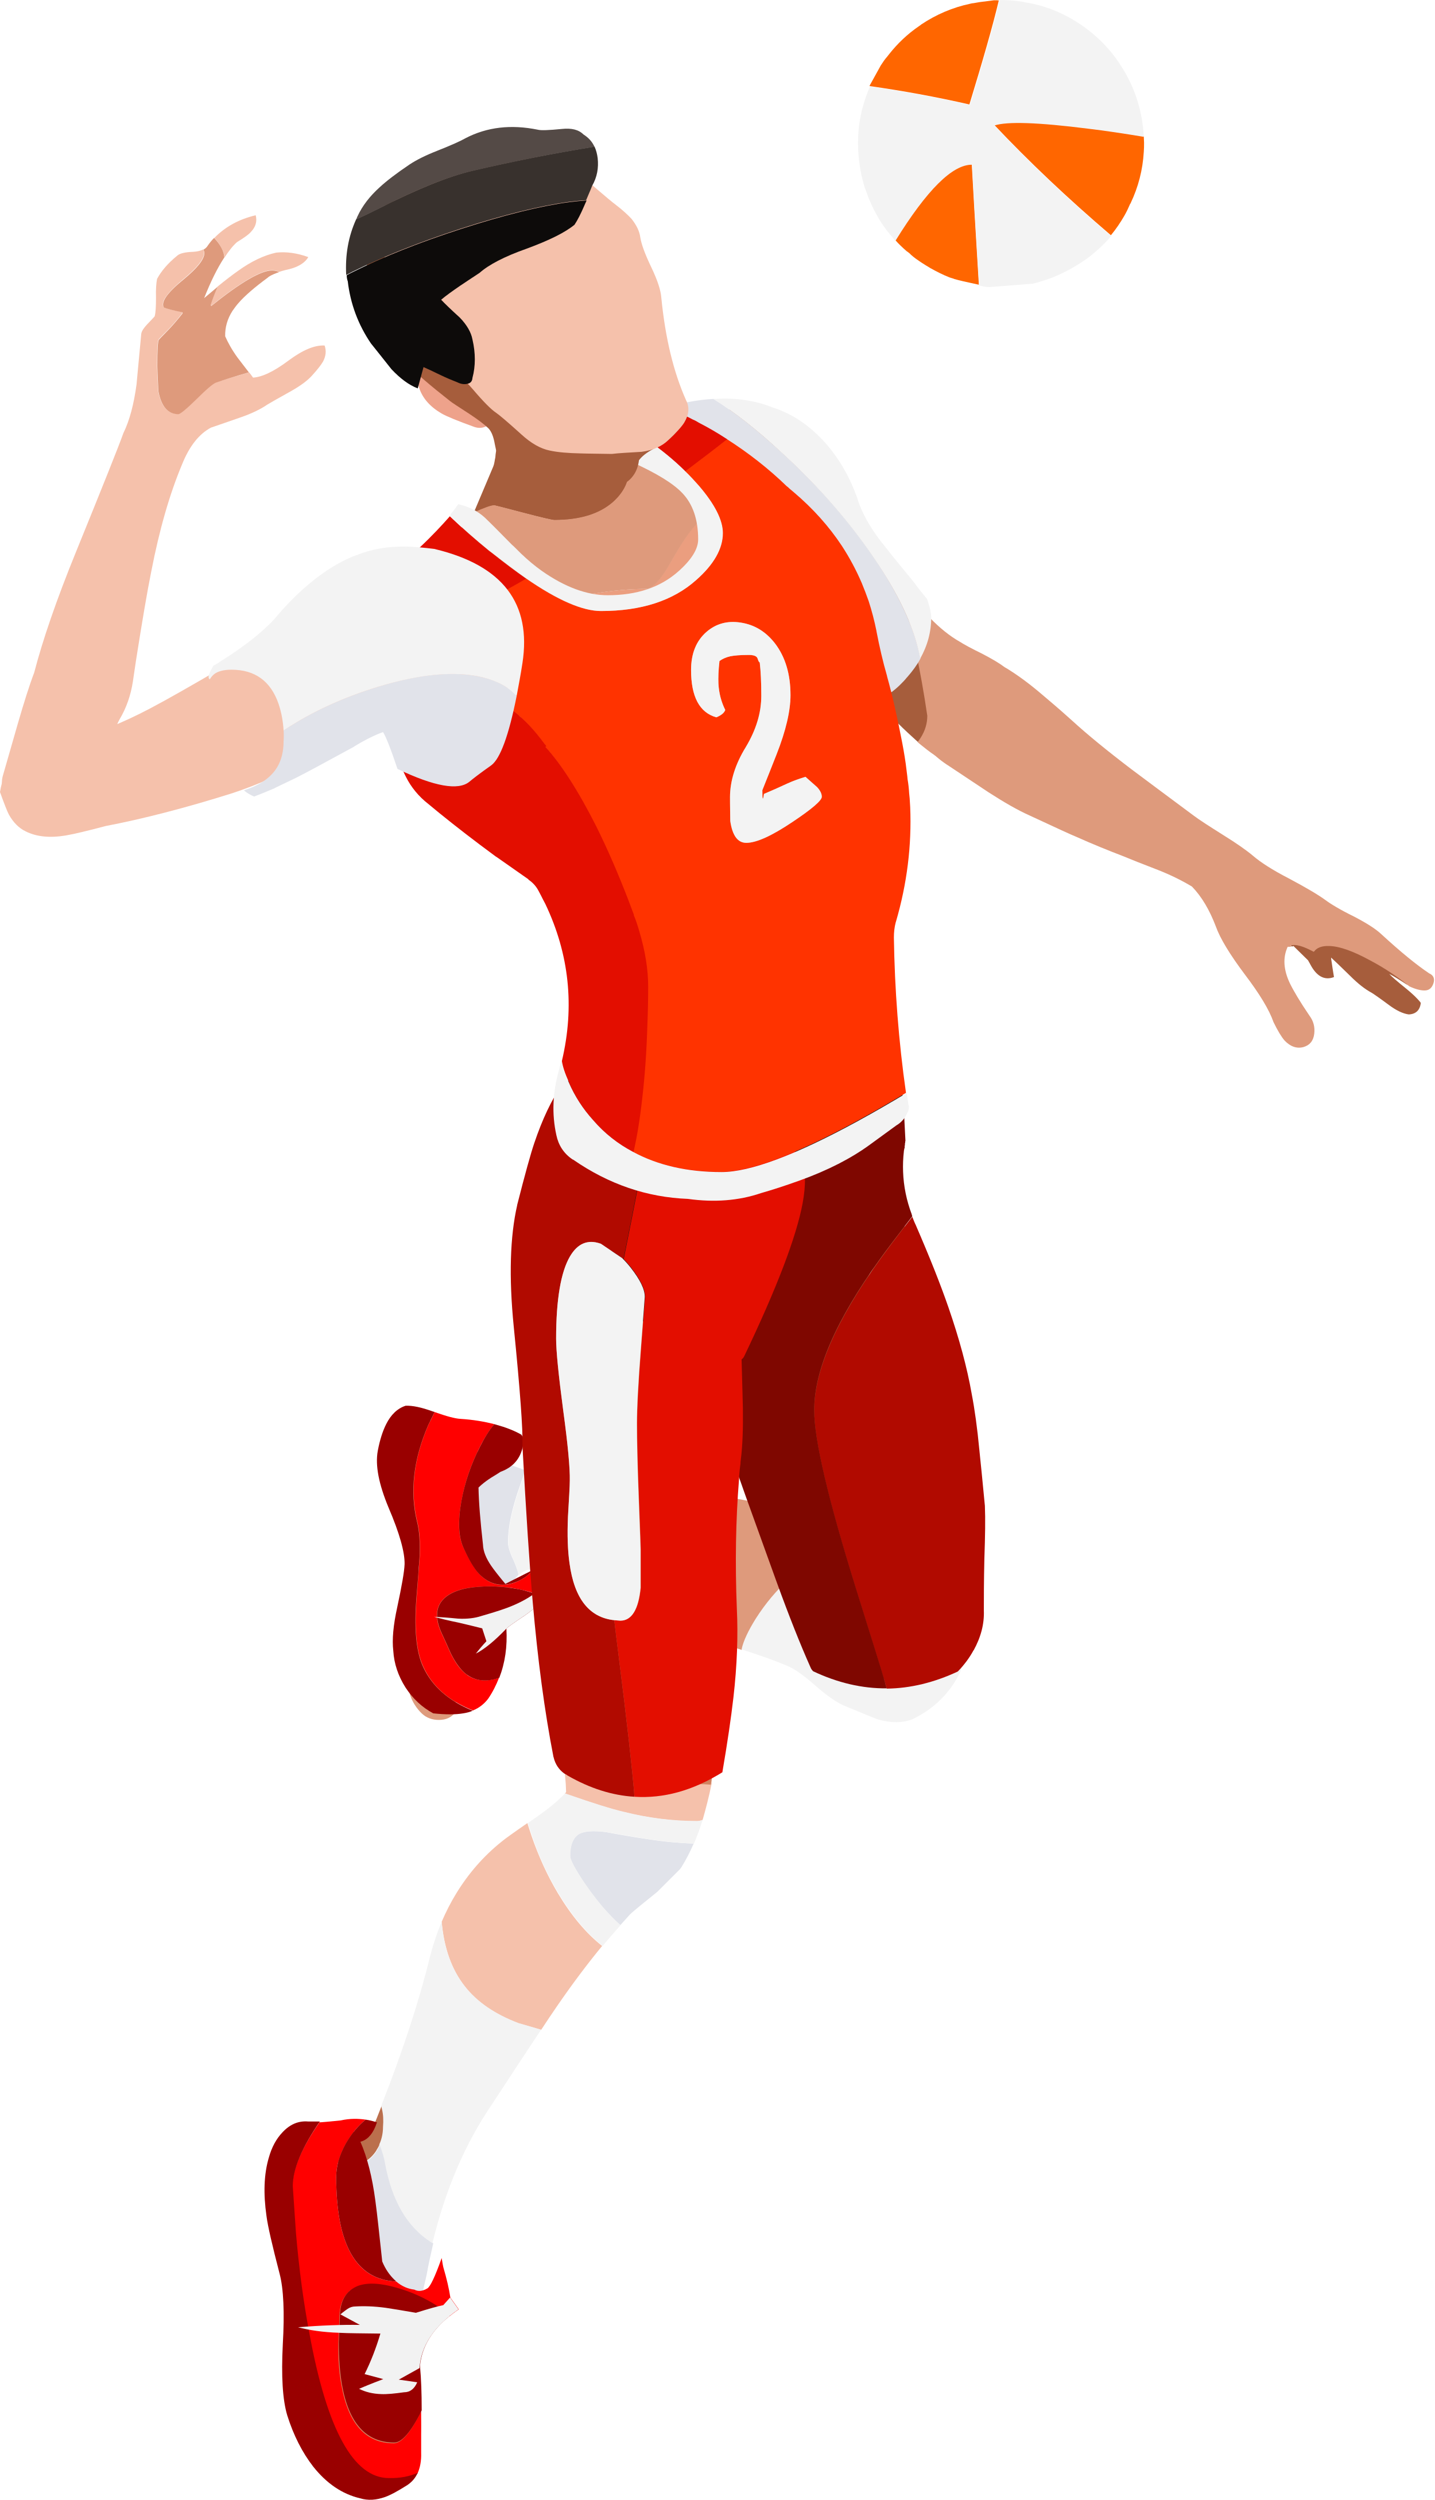 <?xml version="1.0" encoding="utf-8"?>
<!-- Generator: Adobe Illustrator 17.0.0, SVG Export Plug-In . SVG Version: 6.00 Build 0)  -->
<!DOCTYPE svg PUBLIC "-//W3C//DTD SVG 1.1//EN" "http://www.w3.org/Graphics/SVG/1.1/DTD/svg11.dtd">
<svg version="1.1" id="Layer_1_1_" xmlns="http://www.w3.org/2000/svg" xmlns:xlink="http://www.w3.org/1999/xlink" x="0px" y="0px"
	 width="545.5px" height="950px" viewBox="0 0 545.5 950" style="enable-background:new 0 0 545.5 950;" xml:space="preserve">
<style type="text/css">
	.st0{fill-rule:evenodd;clip-rule:evenodd;fill:#FF6600;}
	.st1{fill-rule:evenodd;clip-rule:evenodd;fill:#F3F3F3;}
	.st2{fill-rule:evenodd;clip-rule:evenodd;fill:#DE9A7C;}
	.st3{fill-rule:evenodd;clip-rule:evenodd;fill:#E1E3EA;}
	.st4{fill-rule:evenodd;clip-rule:evenodd;fill:#BB6F4D;}
	.st5{fill-rule:evenodd;clip-rule:evenodd;fill:#A65D3C;}
	.st6{fill-rule:evenodd;clip-rule:evenodd;fill:#D18461;}
	.st7{fill-rule:evenodd;clip-rule:evenodd;fill:#F5C1AB;}
	.st8{fill-rule:evenodd;clip-rule:evenodd;fill:#FF0000;}
	.st9{fill-rule:evenodd;clip-rule:evenodd;fill:#990000;}
	.st10{fill-rule:evenodd;clip-rule:evenodd;fill:#F2F2F2;}
	.st11{fill-rule:evenodd;clip-rule:evenodd;fill:#EB9E7F;}
	.st12{fill-rule:evenodd;clip-rule:evenodd;fill:url(#SVGID_1_);}
	.st13{fill-rule:evenodd;clip-rule:evenodd;fill:url(#SVGID_2_);}
	.st14{fill-rule:evenodd;clip-rule:evenodd;fill:#EEA28B;}
	.st15{fill-rule:evenodd;clip-rule:evenodd;fill:#E08C72;}
	.st16{fill-rule:evenodd;clip-rule:evenodd;fill:#B812A6;}
	.st17{fill-rule:evenodd;clip-rule:evenodd;fill:#181818;}
	.st18{fill-rule:evenodd;clip-rule:evenodd;fill:#B10A00;}
	.st19{fill-rule:evenodd;clip-rule:evenodd;fill:#7F0700;}
	.st20{fill-rule:evenodd;clip-rule:evenodd;fill:#333333;}
	.st21{fill-rule:evenodd;clip-rule:evenodd;fill:#E30E00;}
	.st22{fill-rule:evenodd;clip-rule:evenodd;fill:#FF3300;}
	.st23{fill-rule:evenodd;clip-rule:evenodd;fill:#38312D;}
	.st24{fill-rule:evenodd;clip-rule:evenodd;fill:#0D0B0A;}
	.st25{fill-rule:evenodd;clip-rule:evenodd;fill:#544A46;}
</style>
<g>
	<path class="st0" d="M434.8,51.8C434.8,51.9,434.8,51.9,434.8,51.8c0,0.9,0.1,1.6,0.1,2.4c0,1.2,0,2.3-0.1,3.5
		c-0.4,6.9-2.1,13.4-5,19.5c0,0.1-0.1,0.2-0.2,0.3c-0.5,1.1-1,2.3-1.6,3.4c-0.2,0.4-0.4,0.7-0.6,1.1h0c-1.5,2.6-3.2,5.1-5.1,7.4
		c-16.4-14-31.2-28-44.4-42c4.8-1.6,16.7-1.2,35.6,1.2C420.4,49.6,427.4,50.6,434.8,51.8z M340.3,91.2c12-19.4,21.7-29,29.1-28.9
		c0.4,7.6,1.3,22.9,2.7,45.9c-2.2-0.5-4.2-0.9-5.9-1.3c-1.3-0.3-2.5-0.6-3.5-0.9c0,0-0.1,0-0.2-0.1c-0.1,0-0.2-0.1-0.3-0.1
		c-0.5-0.1-0.9-0.3-1.3-0.4c-2.5-1-4.9-2.2-7.2-3.5c-1.2-0.7-2.3-1.4-3.4-2.1h0c-0.1-0.1-0.2-0.2-0.3-0.2c-1.2-0.8-2.5-1.7-3.6-2.7
		c-0.1-0.1-0.2-0.1-0.2-0.2c-0.1-0.1-0.1-0.1-0.2-0.2c-0.3-0.3-0.6-0.5-1-0.8c-0.1-0.1-0.2-0.2-0.3-0.2
		C343.1,94.1,341.6,92.7,340.3,91.2z M377.9,0.1c0.6,0,1.2,0,1.8,0c-2.3,9.7-6.1,22.9-11.2,39.6c-12.7-2.9-25.3-5.2-38-7
		c0,0,0-0.1,0.1-0.1v0c0.1-0.3,0.3-0.7,0.5-1l3.7-6.7c0.2-0.3,0.4-0.6,0.6-0.9c0.4-0.6,0.8-1.2,1.2-1.7c0.2-0.2,0.4-0.5,0.6-0.7
		c0.2-0.3,0.5-0.6,0.7-0.9c3.3-4.2,7.1-7.8,11.5-10.8c0.3-0.2,0.6-0.4,0.8-0.6c5.7-3.8,12-6.5,18.7-7.9c0.4-0.1,0.8-0.2,1.2-0.2
		c0.8-0.1,1.5-0.3,2.3-0.4L377.9,0.1z"/>
	<path class="st1" d="M377.9,0.1c3.7-0.2,7.3,0,11,0.6c0.1,0,0.2,0,0.3,0.1c7.9,1.2,15.2,4.1,22,8.8c0.1,0.1,0.2,0.1,0.3,0.2
		c5,3.5,9.3,7.7,12.8,12.5v0c0.2,0.3,0.5,0.7,0.7,1l2,3.1c0.1,0.2,0.2,0.3,0.3,0.5c4.5,7.6,7,15.9,7.5,25v0.1
		c-7.3-1.2-14.4-2.3-21.2-3.1c-19-2.4-30.8-2.8-35.6-1.2c13.2,14,27.9,28,44.4,42c-2.3,2.7-4.9,5.2-7.8,7.5
		c-2.3,1.8-4.8,3.4-7.5,4.9c-3.4,1.9-6.8,3.4-10.3,4.5c-0.9,0.3-1.7,0.5-2.6,0.8c-0.4,0.1-0.8,0.2-1.2,0.3c-0.1,0-0.2,0-0.3,0.1
		l-16.6,1.3c-0.7,0-1.4-0.1-2-0.2c-0.7-0.1-1.3-0.3-1.9-0.4c-1.4-23-2.3-38.3-2.7-45.9c-7.4-0.1-17.1,9.5-29.1,28.9
		c-3-3.3-5.6-6.8-7.6-10.7c-1-1.8-1.8-3.6-2.6-5.5c-0.5-1.4-1-2.7-1.5-4.1c-1.1-3.5-1.8-7.1-2.2-10.8c-0.6-5.6-0.4-11.1,0.7-16.5
		c0.3-1.6,0.7-3.1,1.2-4.7l0.1-0.3c0.2-0.6,0.4-1.3,0.6-1.9c0.5-1.4,1-2.8,1.6-4.1c12.7,1.8,25.3,4.1,38,7
		c5.1-16.7,8.9-29.9,11.2-39.6C379.1,0,378.5,0,377.9,0.1z"/>
</g>
<g>
	<path class="st2" d="M180,581.5c0.8,3.5,2.1,6.8,4,10.2c2.3,4.3,5.4,8.1,9.2,11.4c-0.7,0.9-1.5,2-2.4,3.1c-1.6,1.5-2.9,3.7-3.7,6.8
		c-0.4,1.6-1,4.2-1.8,7.6c-0.5,3.8-2,7.7-4.4,11.5c-1.5,2.3-3.5,4.9-5.9,7.6c-0.4,0.4-0.7,0.8-1.1,1.2v0c-0.3,0.3-0.5,0.6-0.8,0.8
		c-0.1,0.6,0,2.1,0.1,4.6c0.1,1.9,0,3.4-0.2,4.5c-1.4,1.9-3.5,2.8-6.2,2.8c-2.5,0-4.7-0.8-6.4-2.4c-2.1-2-3.7-4.5-4.6-7.4
		c-1-2.9-1.3-5.8-0.8-8.8c0.2-1.6-0.4-3.5-1.8-5.8c-1.5-2.6-2.3-4.5-2.3-5.8c-0.4-3.8,0.2-7.9,1.9-12.3c0.8-2.3,2.6-6.1,5.3-11.3
		c1.3-2.6,1.5-5.6,0.7-9c-0.5-2.1-1.7-5-3.5-8.5c-2.2-4.2-3.8-7.4-4.8-9.6c-1.8-3.8-2.9-7.2-3.3-10.2c-0.4-3.5-0.2-6.9,0.7-10.2
		c0.9-3.5,2.5-6.5,4.7-9.1c1.9-2,4.4-3.2,7.4-3.4c2.9-0.3,5.6,0.2,8.2,1.6c2.1,0.9,5.1,3.1,9,6.8c2.6,2.4,5,4.1,7.1,5.2
		c-1.1,2-2.1,4-2.8,5.8c-1.5,4.1-2.2,8.8-2.2,14.2C179.1,576.1,179.4,578.8,180,581.5z M276.2,569.1c9,0.8,18,3.6,27,8.4
		c9.1,4.8,17.6,11.4,25.7,19.8c9.3-2.5,16.7-2.1,22.2,1.4c4.1,2.3,7.7,6,10.7,11c2.1,3.3,4.2,8,6.4,14.1l-0.4,0.5
		c-0.1,1-0.1,2-0.3,3c-0.9-0.2-1.9-0.3-3-0.3c-2.7,0-6.5,1.6-11.2,4.7c-4.8,3.1-7.3,4.7-7.7,4.7c-14.3,0-22.9-4.3-25.9-13
		c-1-2.9-1.5-6.6-1.4-11.2c0.3-4.8,0.5-8.1,0.5-9.9c0-6.3-1.9-9.4-5.8-9.3c-3.4,0.1-7.7,2.5-12.8,7.1c-4.8,4.3-9.1,9.4-12.8,15.2
		c-2.9,4.5-4.7,8.4-5.4,11.7c-2.8-0.9-5.9-1.9-9.2-2.9c-0.1,0-0.1,0-0.2,0c-0.4-1.3-0.9-2.8-1.4-4.3c-3.7-11-5.5-19.3-5.5-24.9
		c0-6.5,3-14.3,9.1-23.5C275.2,570.4,275.7,569.7,276.2,569.1z"/>
	<path class="st3" d="M193.2,603.1c-3.8-3.3-6.8-7.1-9.2-11.4c-1.8-3.3-3.2-6.7-4-10.2c-0.3-2.7-0.5-5.4-0.5-8.2
		c0-4.1,1.2-8.6,3.5-13.5c0.9-2,2-3.9,3.1-5.7c0.1,0,0.2,0.1,0.3,0.1c1.5,0.3,5.9,1.9,13.3,4.5c-0.6,1.8-1.4,4-2.3,6.6
		c-2.9,8.3-4.3,15.2-4.3,20.8c0,1.6,0.7,3.9,2.1,6.8c1,2.3,1.7,4.2,1.9,5.6c-0.2,0.2-0.4,0.4-0.6,0.6
		C195.6,600.1,194.5,601.4,193.2,603.1z"/>
	<path class="st1" d="M186.1,554.2c-1.1,1.8-2.1,3.6-3.1,5.7c-2.3,4.9-3.5,9.4-3.5,13.5c0,2.8,0.2,5.5,0.5,8.2
		c-0.6-2.7-0.9-5.4-0.9-8.2c0-5.4,0.7-10.1,2.2-14.2c0.7-1.9,1.6-3.8,2.8-5.8C184.8,553.7,185.4,554,186.1,554.2z M367.5,627.2
		c-0.8,5.1-2.9,9.9-6.2,14.4c-0.8,1-1.6,2-2.4,2.9c-3.4,3.7-7.5,6.7-12.2,8.9c-3.7,1.4-8.1,1.4-13,0c-0.9-0.3-5-2-12.3-5
		c-3-1.2-6.7-3.7-11.3-7.7c-4.6-4.1-8.3-6.7-11.2-7.8c-3.5-1.5-9.1-3.6-17-6.1c0.7-3.3,2.6-7.2,5.4-11.7c3.7-5.8,7.9-10.8,12.8-15.2
		c5.2-4.6,9.4-7,12.8-7.1c3.9-0.1,5.8,3,5.8,9.3c0,1.8-0.2,5.1-0.5,9.9c-0.1,4.6,0.4,8.3,1.4,11.2c3,8.7,11.7,13,25.9,13
		c0.3,0,2.9-1.6,7.7-4.7c4.7-3.1,8.5-4.7,11.2-4.7C365.5,626.9,366.5,627,367.5,627.2z M276.2,569.1c-0.5,0.7-0.9,1.3-1.4,2.1
		c-6.1,9.2-9.1,17-9.1,23.5c0,5.7,1.8,14,5.5,24.9c0.5,1.5,1,3,1.4,4.3c-11.1-3.4-19.6-6.7-25.6-9.9c-9.1-4.9-15.9-8.5-20.5-10.8
		c-8.1-4-15.4-6.1-21.9-6.6c-2.6-0.8-5.1-0.1-7.4,2c-0.3-1.4-0.9-3.3-1.9-5.6c-1.4-3-2.1-5.2-2.1-6.8c0-5.6,1.4-12.5,4.3-20.8
		c0.9-2.6,1.7-4.8,2.3-6.6c0.7,0.3,1.5,0.5,2.3,0.8c6.3,2.3,11.7,3.4,16.1,3.5c16.1,3.5,34,5.4,53.8,5.7
		C273.4,568.9,274.8,568.9,276.2,569.1z"/>
</g>
<g>
	<path class="st4" d="M342.7,463.1c0.5,1.3,1,2.6,1.6,3.9c5.2,11.9,9.3,22.3,12.3,31.2c4,11.4,6.9,22.1,8.7,32.2
		c1.1,5.7,2.1,12.7,2.9,21c0.5,4.7,1.2,11.7,2.1,21.1c0.1,4.5,0,11.1-0.2,19.7c-0.2,8.9-0.3,15.5-0.2,19.8c0.2,4.4-0.9,8.8-3.4,13.2
		c-2.1,3.8-5,7.3-8.8,10.5c-3.9-0.4-7.8-0.4-11.7,0c-3.7-5.7-6.5-10.3-8.5-13.7c-15.1-26.3-22.7-52.2-22.7-77.6
		c0-20.2,5.5-40.6,16.4-61.2c5.5-9.5,9.2-16,11.2-19.5C342.4,463.5,342.6,463.3,342.7,463.1z M339.2,445.6c-2.3,1.9-4.9,4.9-7.9,9
		c-10.3,13.9-18.7,29.9-25.4,47.9c-2.2-2.3-3.5-3.5-3.8-3.8c-1.8-1.5-3.5-2.3-5.1-2.3c-1.5,0-2.8,0.6-3.7,1.9
		c-0.9,1.3-2.2,1.9-3.8,1.9c-1.5,0-2.8-0.6-3.7-1.9c-0.9-1.3-2.2-1.9-3.7-1.9c-3,0-5.1,1.1-6.4,3.3c-1,1.6-1.6,3.7-1.6,6.3
		c-1,8.4-1.6,13.5-1.9,15.4c0-0.1,0-0.1,0-0.2c-0.4-2.2-1.7-4.2-3.8-6c-0.9-0.7-2.9-2.1-5.9-4c-10.5-6.1-17.9-13.5-22.1-22.3
		c-1.6-3.2-2.7-7.1-3.5-11.5c-0.4-2.7-0.8-6.8-1.1-12c-0.2-6.2-0.3-10.7-0.2-13.5c0.1-5,0.7-9.4,1.7-13.3c0.2-8.1,1.5-16.1,3.9-24
		c0.4-1.3,1.3-2.6,2.6-3.9c1.6-1.3,2.8-2.4,3.5-3.1c2-1.8,4.2-5,6.7-9.8c2.4-4.7,4.6-7.9,6.7-9.6c5.4-3.4,12-5.4,20-5.8
		c4.1-0.2,11.1,0.1,21.1,0.8c7.4,0.6,14.2,2.8,20.5,6.6c6.5,4,11.4,9.1,14.7,15.5c0.6,1.6,0.8,3.4,0.5,5.2c2.3,9.8,3,18.7,2,26.8
		C339.2,440.1,339.1,442.8,339.2,445.6z"/>
	<path class="st5" d="M339.2,445.6c0.2,5.9,1.4,11.8,3.5,17.5c-0.1,0.2-0.2,0.4-0.4,0.6c-2,3.5-5.7,10-11.2,19.5
		c-10.9,20.6-16.4,41-16.4,61.2c0,25.4,7.6,51.2,22.7,77.6c1.9,3.4,4.8,7.9,8.5,13.7c-3.8,0.4-7.6,1.3-11.4,2.6
		c-2.9-0.5-6.7-1.5-11.4-3c-5.4-1.6-9.2-2.6-11.4-3.1c-3.7-8.5-8-19.2-12.7-32.3l-11.8-32.7c-3.6-10.1-6.2-17.7-8-22.8
		c-0.2-0.6-0.4-1.1-0.6-1.6c-2.9-8.2-5-15.2-6.5-21.2v0c0.2-1.9,0.8-7,1.9-15.4c0-2.5,0.5-4.6,1.6-6.3c1.3-2.2,3.5-3.3,6.4-3.3
		c1.5,0,2.8,0.6,3.7,1.9c0.9,1.3,2.2,1.9,3.7,1.9c1.6,0,2.9-0.6,3.8-1.9c0.9-1.3,2.2-1.9,3.7-1.9c1.6,0,3.3,0.8,5.1,2.3
		c0.3,0.3,1.6,1.5,3.8,3.8c6.7-18.1,15.2-34,25.4-47.9C334.3,450.5,336.9,447.5,339.2,445.6z"/>
</g>
<g>
	<path class="st6" d="M156.5,885c0.6,0.6,1.3,1.4,2.2,2.3c0,1.6,0.1,3.1,0.3,4.5c0.2,2.1,0.2,5.8-0.1,11c-0.3,4.7-0.1,8.3,0.4,11
		c1.3,7,0.9,14.3-1.2,21.8c-0.4,1.5-1.4,2.7-3,3.5c-1.5,0.8-3.1,1-4.7,0.7c-1.1-0.4-2.2-1.2-3.5-2.1c-1.3-1.3-2.3-2.2-3-2.8
		l-5.1,2.1c-0.4-0.2-2.4-0.9-6.1-2.1c-2.5-0.8-4.2-2.1-5-3.7c-1.2-1.7-3.4-3.4-6.7-5.1c-3.6-1.9-5.9-3.4-7.1-4.5
		c-0.5-1.4-0.9-3.9-1.2-7.7c-0.2-3.2-0.9-5.7-1.9-7.4c-2.2-4.3-3.2-9.5-2.9-15.6c0.1-2.2,0.9-7.5,2.3-15.9c0.1-0.4,0.8-5.3,2.2-14.6
		c0.9-5.9,1.2-10.8,0.9-14.7c-0.3-5.7-0.5-9.9-0.5-12.8c0-5,0.6-9.2,1.9-12.6c0.9-2.7,2.6-5.1,4.9-7c0.3-0.2,0.5-0.4,0.8-0.7
		c1.5,2.9,3.2,5.2,4.9,6.8c-0.4,1.3-0.7,2.4-0.7,3.5c0,1.6,1.6,10.3,4.7,26.1c3.2,17.6,4.8,31.8,4.8,42.5c0,2.7,0.8,5.1,2.3,6.9
		c1.6,2.1,3.9,3.1,6.8,3.1c6.4,0,10.2-2.6,11.4-7.9c0.4-1.6,0.5-3.6,0.4-5.8c-0.3-2-0.4-3.2-0.4-3.5V884v-0.7
		c0.1,0.1,0.3,0.2,0.5,0.5C155.6,884.1,156,884.5,156.5,885L156.5,885z"/>
	<path class="st4" d="M125.5,819.5c-1.7-1.7-3.4-3.9-4.9-6.8c2.1-1.6,4.4-2.6,6.9-3.1c1.9-0.3,4.1-0.2,6.6,0.4
		c1.4,0.3,3.5,0.9,6.3,1.8c0.3-0.7,0.6-1.4,0.9-2.1c1.3-3.2,2.6-6.4,3.8-9.5c0.1,0.4,0.2,0.8,0.3,1.2c0.5,2.1,0.6,4.3,0.4,6.7
		c0,2.7-0.6,5.3-1.9,7.7c-0.2,0.3-0.4,0.7-0.6,1c-0.1,0.1-0.2,0.3-0.2,0.4c-2.4,3.7-5.7,5.6-9.9,5.6c-1.8,0-3.4-0.5-5.1-1.4
		C127.2,820.9,126.3,820.3,125.5,819.5z"/>
	<path class="st7" d="M167.9,730.3c1.6-3.7,3.4-7.3,5.5-10.7c4.7-7.7,10.4-14.2,17.1-19.6c1.4-1.2,4.8-3.6,10-7.2
		c0.4,1.5,1,3.1,1.6,5c2.7,7.8,6,15,10,21.7c5.1,8.5,10.7,15.2,16.8,20c-5.6,6.8-11.4,14.5-17.3,23.1c-1.7,2.5-3.7,5.4-5.9,8.8
		c-2.5-0.8-5.4-1.6-8.6-2.5c-9-3.4-15.8-8.1-20.4-14C171.7,748.5,168.8,740.3,167.9,730.3z M267.1,691.6c-0.8,0.3-1.6,0.5-2.4,0.5
		c-9,0-18.2-1.2-27.7-3.5c-4.8-1.2-11.6-3.3-20.6-6.4c-0.6-0.2-1.1-0.4-1.7-0.6c0.2-0.2,0.4-0.4,0.5-0.6c-0.1-4.2-0.5-8-1.2-11.2
		c-0.9-2.6-0.5-5,1.2-7.3c1.5-2,3.7-3.4,6.4-4.1c4.9-1.6,11-1.7,18.4-0.3c11.7,2.1,17.8,3.2,18.4,3.2c1.9,1.5,4,3.7,6.3,6.5
		c1.3,1.6,3.2,4,5.8,7.1v3C269.5,682.8,268.3,687.4,267.1,691.6z"/>
	<path class="st3" d="M235.8,731.6c-2.2-2-4.5-4.4-7-7.2c-3.3-3.9-6.2-7.8-8.6-11.8c-2.3-3.7-3.5-6.1-3.5-7.3c0-4.3,1.2-7.1,3.5-8.4
		c1.9-1,5.3-1.3,10-0.7c6.5,1.2,11.8,2.1,16,2.7c6.3,1,12.1,1.5,17.5,1.7c-1.4,3.2-2.9,6.1-4.5,8.7c-0.2,0.4-0.5,0.7-0.8,1.1
		l-8.5,8.5c-2.6,2.1-4.7,3.8-6.3,5.1c-2.1,1.7-3.5,2.9-4.1,3.5C238.3,728.8,237.1,730.2,235.8,731.6z M158.7,886
		c-0.8-0.3-1.5-0.6-2.2-1h0c-0.5-0.5-0.8-0.8-1.1-1.1c-0.3-0.3-0.4-0.4-0.5-0.5v0.7c-8.2-5.1-14.8-15.7-20-31.9
		c-2.6-8-4.7-16.7-6.1-26.3c-0.2-1.5-0.4-2.9-0.6-4.3c1.6,0.9,3.3,1.4,5.1,1.4c4.2,0,7.5-1.9,9.9-5.6c0.1-0.1,0.2-0.3,0.2-0.4
		c0.2-0.3,0.4-0.7,0.6-1c0.2-0.4,0.4-0.7,0.5-1.1c1.2,3.1,1.9,5.6,2.2,7.5c2.6,14.1,8.4,24,17.5,29.8c0.2,0.1,0.4,0.2,0.5,0.3
		c-0.9,3.9-1.8,7.9-2.5,11.9c-1.4,5.9-2.3,10.5-2.7,13.7C158.9,880.8,158.7,883.5,158.7,886z"/>
	<path class="st1" d="M267.1,691.6c-1,3.2-2.1,6.2-3.3,9c-5.4-0.2-11.3-0.8-17.5-1.7c-4.2-0.7-9.5-1.6-16-2.7
		c-4.8-0.6-8.1-0.4-10,0.7c-2.3,1.3-3.5,4.1-3.5,8.4c0,1.2,1.2,3.7,3.5,7.3c2.5,4,5.4,7.9,8.6,11.8c2.4,2.8,4.7,5.2,7,7.2
		c-2.2,2.5-4.5,5.1-6.8,7.9c-6.1-4.8-11.7-11.5-16.8-20c-4-6.6-7.4-13.9-10-21.7c-0.6-1.8-1.2-3.5-1.6-5c0.8-0.6,1.7-1.2,2.7-1.9
		c4.9-3.4,8.7-6.5,11.4-9.4c0.5,0.2,1.1,0.4,1.7,0.6c8.9,3.1,15.8,5.3,20.6,6.4c9.5,2.4,18.7,3.5,27.7,3.5
		C265.4,692.1,266.2,691.9,267.1,691.6z M167.9,730.3c0.8,10,3.8,18.2,8.8,24.5c4.6,5.9,11.4,10.6,20.4,14c3.2,0.9,6,1.8,8.6,2.5
		c-5,7.5-11.3,17.1-18.9,28.7c-10,14.7-17.5,32.1-22.4,52.4c-0.2-0.1-0.4-0.2-0.5-0.3c-9.1-5.8-14.9-15.7-17.5-29.8
		c-0.3-1.9-1-4.5-2.2-7.5c-0.2,0.4-0.3,0.7-0.5,1.1c1.3-2.4,1.9-5,1.9-7.7c0.2-2.4,0.1-4.6-0.4-6.7c-0.1-0.4-0.2-0.9-0.3-1.2
		c8.4-21.3,14.5-40.2,18.5-56.5C164.6,739.1,166.1,734.6,167.9,730.3z M158.7,887.3c-0.9-0.9-1.6-1.7-2.2-2.3c0.7,0.4,1.5,0.7,2.2,1
		C158.7,886.4,158.7,886.9,158.7,887.3z M125.5,819.5c0.8,0.8,1.7,1.5,2.6,2c0.2,1.4,0.4,2.8,0.6,4.3c1.4,9.6,3.5,18.4,6.1,26.3
		c5.2,16.2,11.8,26.9,20,31.9v0.2c0,0.3,0.1,1.5,0.4,3.5c0.1,2.3,0,4.2-0.4,5.8c-1.2,5.3-5,7.9-11.4,7.9c-2.9,0-5.2-1-6.8-3.1
		c-1.5-1.9-2.3-4.2-2.3-6.9c0-10.7-1.6-24.9-4.8-42.5c-3.1-15.8-4.7-24.5-4.7-26.1C124.8,821.9,125,820.7,125.5,819.5z"/>
</g>
<g>
	<path class="st8" d="M139,805.5c-2.9,2.3-5.4,5.4-7.6,9.2c-2.4,4.3-3.6,8.5-3.6,12.5c0,25.9,7.6,39.2,22.8,39.8
		c2.1,1.8,4.4,2.8,6.9,3.1c1.5,0.8,3.2,0.6,5-0.5c1.1-0.7,2.9-4.5,5.4-11.5c0.3,1.9,0.5,3,0.6,3.4c1.3,4.4,2.2,8.3,2.7,11.6l3.2,4.5
		c-1.8,1.2-3.4,2.5-4.9,3.8c0.4-0.4,0.9-0.8,1.4-1.2c-1.1-1.1-2.9-2.4-5.2-3.8c-4.7-3-9.7-5.2-15-6.7c-6.2-1.8-11.2-2.1-14.9-0.7
		c-4.5,1.7-6.8,5.7-6.8,11.9c0,0.8-0.1,4-0.4,9.5c-0.1,6.1,0.3,11.4,1.2,16.1c2.6,14.6,9.2,22,19.9,22c3,0,6.4-4.1,10.4-12.2
		c0,3.6,0,8.8,0,15.8c0.1,3.1-0.4,5.7-1.4,7.9c-3.1,1.4-6.8,2.1-11.1,2.1c-13.4,0-23.4-18.4-30.2-55.1c-2.1-11.5-3.8-24.2-5.1-38.1
		c-0.8-11.7-1.2-17.6-1.2-17.7c0-6.5,3.4-14.7,10.3-24.6c-0.4,0-0.8,0-1.2,0c2.3-0.1,5.4-0.4,9.3-0.8
		C133.1,805,136.2,805.1,139,805.5z"/>
	<path class="st9" d="M158.8,939.7c-0.9,2-2.2,3.5-4,4.7c-3.5,2.2-6.2,3.7-8.4,4.5c-3.4,1.2-6.5,1.4-9.5,0.5
		c-6.8-1.6-12.7-5.6-17.8-12c-4.2-5.4-7.5-11.9-9.9-19.5c-1.8-6-2.3-15-1.7-26.9c0.7-12.2,0.3-21.2-1.2-26.9
		c-2.8-10.8-4.5-18.1-5-22c-1.2-8.4-1-15.8,0.9-22.2c1.1-3.9,2.8-7.1,5.2-9.6c2.8-3,6-4.4,9.7-4.1c0.2,0,0.3,0,0.5,0h2.8
		c0.4,0,0.8,0,1.2,0c-6.9,10-10.3,18.2-10.3,24.6c0,0.1,0.4,6,1.2,17.7c1.2,13.9,2.9,26.6,5.1,38.1c6.7,36.8,16.8,55.1,30.2,55.1
		C152,941.8,155.7,941.1,158.8,939.7z M169.5,881.3c-5.9,5.2-9.1,11-9.8,17.4c0,0.1,0,0.2,0,0.2c0,0.1,0,0.1,0,0.2
		c0,0.2,0,0.4,0,0.6c0.4,4.3,0.6,9.6,0.6,16c0,0.1,0,0.2,0,0.3c-4,8.1-7.5,12.2-10.4,12.2c-10.7,0-17.3-7.3-19.9-22
		c-0.8-4.6-1.2-10-1.2-16.1c0.2-5.5,0.4-8.7,0.4-9.5c0-6.2,2.3-10.1,6.8-11.9c3.7-1.4,8.7-1.1,14.9,0.7c5.3,1.5,10.3,3.7,15,6.7
		c2.3,1.5,4,2.7,5.2,3.8C170.4,880.5,170,880.9,169.5,881.3z M150.6,867c-15.2-0.7-22.8-13.9-22.8-39.8c0-4,1.2-8.1,3.6-12.5
		c2.2-3.8,4.7-6.9,7.6-9.2c1.5,0.2,2.9,0.6,4.3,1c-1.4,4.3-3.5,6.7-6.3,7.4c2.6,5.9,4.5,13.4,5.7,22.5c0.7,5.1,1.5,12.8,2.6,23
		c1.2,2.9,2.8,5.2,4.7,7c0.1,0.1,0.1,0.1,0.2,0.1C150.3,866.7,150.4,866.9,150.6,867L150.6,867z"/>
</g>
<path class="st10" d="M135,876.5c3.3-0.2,7.1-0.1,11.6,0.5c2.6,0.4,6.4,1,11.5,1.9c4.8-1.5,8.3-2.5,10.4-2.9l2.6-2.9l3.2,4.5
	c-9.3,6.4-14.3,13.9-14.8,22.3l-7.9,4.4l7,1c-1.1,2.6-2.8,3.8-5,3.8c-3.6,0.5-6.5,0.8-8.7,0.7c-3.2-0.1-6-0.8-8.4-2
	c1.1-0.5,4.2-1.8,9.2-3.7l-7.1-1.9c2.4-4.8,4.4-10,6-15.4c-7-0.1-12.2-0.1-15.7-0.3c-6.2-0.2-11.4-1-15.6-2.1
	c8.5-0.7,16.3-1,23.5-0.9l-7.4-4c1.3-1.1,2.2-1.7,2.6-2C133,876.8,134,876.5,135,876.5z"/>
<g>
	<path class="st6" d="M280.6,512.1c-0.8-1.6-1.7-3.3-2.6-4.9c-8-14.3-18.1-27.4-30.5-39.5c-11.4-11.1-21.6-18.4-30.5-21.7
		c-9.2-3.5-13.8-1.5-13.8,6.1c0,1.1,6.3,6.5,19,16.3c14.7,13.1,26.4,27.7,35,44c1.4,2.6,6,14.4,13.8,35.2c2.3,6.2,4.4,11.2,6.2,15.1
		c-1.2,15-1.5,31.4-0.8,49.2c0.5,10.2,0.1,21.3-1.2,33.3c-1,8.8-2.7,19.8-5,33c-7.1-0.6-12.7,0.2-16.6,2.5c-3.3,2.1-7.2,2.4-11.6,1
		c-2.7-0.8-6.3-2.7-11-5.5c-4.4-1.1-7.8-2-10-2.6c-4-1.2-6.4-3.3-7.3-6.3c-3.3-17.3-6-36.8-7.9-58.6c-1.3-13.8-2.6-33.6-3.9-59.2
		c0.2-6-0.9-21.1-3.3-45.3c-1.8-18.6-1.4-33.6,1.2-45.1c3-11.7,5.1-19.5,6.4-23.3c2.9-8.6,6.3-15.9,10.3-21.7
		c1.8,4.1,4.6,7.8,8.6,11.1c2.7,2.3,6.7,4.9,11.9,7.8c2.8,1.8,6.7,3,11.8,3.7c7.1,1,11.2,1.6,12.3,1.9c1.3,0.4,4.6,0.9,9.7,1.4
		c4.1,0.4,7.1,1.4,9.2,2.8c0.6,3,1.3,7.8,2,14.4c0.7,6.3,1.4,11,2.1,14.3c0.1,0.9,0.6,1.9,1.5,2.9c0.5,0.5,1.2,1.4,2.2,2.5
		c-1.7,8.6-2.8,19.5-3.3,32.8C283.9,510.1,282.5,511,280.6,512.1z"/>
	<path class="st4" d="M277.3,562.6c-1.8-3.8-3.9-8.9-6.2-15.1c-7.8-20.9-12.5-32.6-13.8-35.2c-8.6-16.2-20.3-30.9-35-44
		c-12.7-9.8-19-15.2-19-16.3c0-7.6,4.6-9.6,13.8-6.1c8.9,3.3,19,10.6,30.5,21.7c12.3,12.1,22.5,25.3,30.5,39.5
		c0.9,1.6,1.8,3.3,2.6,4.9c-0.1,0-0.1,0.1-0.2,0.1c-1.6,1.2-2.3,2.6-2.1,4.1c0.4,11.8,0.6,18.2,0.6,19.2c0.1,7.2-0.2,13.6-0.8,19.1
		c0,0.4-0.1,0.8-0.1,1.3C277.7,558.1,277.5,560.4,277.3,562.6z"/>
</g>
<g>
	<path class="st5" d="M490.8,359.6l0-0.5c1.7-0.6,4.6,0.3,8.7,2.4c1.1-1.6,3.1-2.3,5.9-2.2c4,0.2,9.1,2,15.6,5.5
		c5.3,2.9,10.3,6.1,14.8,9.8l0,0c-0.2-0.1-0.4-0.2-0.6-0.3l-0.4-0.2c0,0-0.1,0-0.1,0c-2.9-1.9-5-3.2-6.6-4c1,1.1,3.1,2.9,6.2,5.4
		c2.6,2.1,4.6,4,5.8,5.6c-0.3,2.8-1.9,4.3-4.6,4.4c-2.2-0.3-4.7-1.5-7.4-3.5c-3.9-2.9-6.1-4.4-6.8-4.8c-2.4-1.3-5-3.3-8-6.3
		c-4.2-4.1-6.6-6.4-7.3-7c0,0.5,0.1,1,0.2,1.6c0.2,1.5,0.5,3.4,0.9,5.8c-3.6,1.4-6.7-0.3-9.1-5c-0.2-0.3-0.3-0.6-0.5-0.9
		c-0.1-0.1-0.2-0.3-0.2-0.4l-5.6-5.5C491.3,359.7,491.1,359.7,490.8,359.6z"/>
	<path class="st2" d="M535.7,374.8c-4.5-3.7-9.5-7-14.8-9.8c-6.4-3.5-11.6-5.4-15.6-5.5c-2.8-0.1-4.7,0.6-5.9,2.2
		c-4.1-2.2-7-3-8.7-2.4l0,0.5c-0.4,0-0.8,0-1.2,0c-1.9,4.1-1.6,8.7,0.8,13.8c1.4,2.9,3.9,7.1,7.5,12.4c1.5,2,2.1,4.3,1.8,6.8
		c-0.3,2.7-1.7,4.4-4.1,5.1c-2.6,0.7-5-0.2-7.2-2.5c-1.2-1.4-2.6-3.7-4.2-7c-1.6-4.6-5.2-10.6-10.9-18.1c-5.7-7.6-9.4-13.7-11-18.2
		c-2.4-6.3-5.4-11.4-9.1-15.2c-3.5-2.1-7.8-4.3-12.9-6.3c-6-2.3-10.5-4.1-13.4-5.3c-5.2-2-11.2-4.4-17.9-7.4
		c-1.3-0.5-7.2-3.2-17.5-8c-4.5-2-9.7-5-15.6-8.8c-6.6-4.4-11.6-7.7-14.9-9.9c-3-1.9-5.3-3.8-6.8-5.5c-2.2-2.5-3.2-5.1-3-7.8
		c0.2-2.6,1.3-5.1,3.5-7.5c1.3-1.4,3.3-3.4,6.1-5.8c1.6-1.5,3.9-3.9,6.9-7.3c2.7-2.8,5.5-4.6,8.3-5.3c1-0.3,2.2-0.2,3.5,0.4
		c0.8,0.3,1.9,0.8,3.3,1.6c3.9,2.4,8.2,5.5,12.8,9.4c2.7,2.3,6.8,5.7,12,10.4c5.9,5.4,13.5,11.6,22.7,18.6c5.2,3.9,13,9.7,23.5,17.5
		c2.1,1.6,6,4.1,11.4,7.5c5,3.1,8.7,5.7,11.2,7.8c2.9,2.5,7.4,5.4,13.6,8.6c6.6,3.5,11.3,6.3,13.9,8.2c2,1.5,5.6,3.7,10.9,6.3
		c4.8,2.5,8.3,4.7,10.5,6.8c7.3,6.7,13.3,11.6,18.1,14.8c1.6,0.7,2.2,2,1.6,3.8c-0.6,1.8-1.7,2.7-3.4,2.7
		C540,376.4,538,375.9,535.7,374.8z"/>
</g>
<g>
	<path class="st4" d="M251.2,159.5c-0.1,0-0.3,0.1-0.4,0.1c4.1,4.7,9.8,11.1,17.2,19.2c18.1,20,29.2,33.1,33.2,39.4
		c3.3,5.1,10.4,18.6,21.2,40.6c0.3,0.6,0.6,1.3,0.9,1.9c-4.8-3.6-7.9-6-9.3-7.1c-13.8-10.5-25.8-22.6-36.1-36.2
		c-3.2-4.4-4.8-8.3-4.7-11.7c-6.4-2.7-12.1-4.7-17-6.2c-6-1.5-10.7-5.7-14.2-12.6c-0.3-4-0.3-10,0.2-18.1c0.1-2.4,1.2-4.5,3.1-6.3
		C247,161,248.9,160,251.2,159.5z"/>
	<path class="st5" d="M323.3,260.7c-0.3-0.6-0.6-1.2-0.9-1.9c-10.8-22-17.9-35.5-21.2-40.6c-4-6.3-15.1-19.5-33.2-39.4
		c-7.4-8.1-13.1-14.5-17.2-19.2c0.1,0,0.3-0.1,0.4-0.1c0.2,0,0.3-0.1,0.5-0.1c0.1,0,0.1,0,0.2,0c7.4-2.2,14.1-3.4,20.2-3.7
		c7.4-0.4,14.1,0.5,20.1,2.9c7.1,2.3,13.4,6.5,18.9,12.8c4.9,5.7,8.7,12.3,11.3,19.9c1.7,5.3,4.9,11,9.5,17c0.1,0.1,0.2,0.2,0.2,0.3
		c0.1,0.1,0.1,0.2,0.2,0.2c2.1,2.7,5,6.4,8.7,10.9c0.3,0.3,0.5,0.7,0.8,1c4.8,17,8.5,34.1,10.9,51.3c0,2.9-0.9,5.7-2.6,8.5
		c-0.4,0.5-0.7,1.1-1.1,1.5c-0.3-0.2-0.5-0.5-0.8-0.7c-2-1.8-4.3-3.9-6.9-6.5c-0.1-0.1-0.2-0.2-0.2-0.2c-3.3-2.9-7.7-6.4-13.3-10.6
		c-1-0.7-1.9-1.4-2.7-2.1C324.3,261.5,323.8,261.1,323.3,260.7L323.3,260.7z"/>
	<path class="st2" d="M348,281.3c0.3,0.2,0.6,0.5,0.8,0.7c0.4-0.5,0.8-1,1.1-1.5c1.8-2.8,2.6-5.6,2.6-8.5
		c-2.5-17.1-6.1-34.2-10.9-51.3c-0.3-0.3-0.6-0.7-0.8-1c1,1.2,2.1,2.5,3.2,3.9c3.7,4.8,6.9,8.6,9.5,11.2c3.7,3.8,7.5,6.9,11.4,9.1
		c1.4,0.9,4.3,2.5,8.6,4.6c3.6,1.9,6.4,3.5,8.3,5c0.8,1,1,2.3,0.6,3.9c-0.2,0.9-0.6,2.3-1.1,4c-0.2,1-1,4-2.4,8.8
		c-1,3.6-1.5,6.6-1.5,9c0.4,3.8-1,7.1-4.3,9.9c-3.3,2.7-6.8,3.4-10.5,1.9c-3.8-1.6-7.7-4-11.6-7.2
		C350.1,283.1,349.1,282.3,348,281.3z"/>
</g>
<g>
	<path class="st3" d="M271.2,151.6c-6.1,0.3-12.8,1.6-20.3,3.9c-0.1,0-0.2,0-0.3,0c-0.1,0-0.3,0-0.4,0.1c-0.5,0.1-0.9,0.2-1.4,0.4
		c0.5,0.4,1.1,0.9,1.8,1.4c9,7.1,14.8,11.7,17.5,13.9c18.5,15.1,31.6,28.2,39.3,39.4c3.8,5.5,7.4,12.1,10.7,20
		c1.9,4.4,4.4,10.7,7.4,18.8c2.6,6.5,5.1,11.2,7.3,14c0.6,0.8,1.3,1.5,1.9,2.1c1.4-0.7,2.8-1.5,4.2-2.6c0,0,0.1-0.1,0.2-0.1
		c1-0.8,2-1.6,3-2.6c0,0,0,0,0.1-0.1c0,0,0,0,0.1-0.1c0,0,0.1-0.1,0.2-0.2c0.7-0.7,1.5-1.5,2.2-2.4c0,0,0.1-0.1,0.1-0.1
		c0,0,0.1-0.1,0.1-0.1c2-2.3,3.7-4.6,5-7c-2-10.6-7.3-22.5-15.9-35.7c-9.7-14.9-22-29.1-36.9-42.7
		C287.6,163.2,279,156.4,271.2,151.6z"/>
	<path class="st1" d="M271.2,151.6c7.8,4.9,16.4,11.6,25.8,20.3c14.9,13.6,27.2,27.9,36.9,42.7c8.7,13.2,14,25.1,15.9,35.7
		c2.8-5,4.2-10.2,4.2-15.7c0-1.5-0.5-3.9-1.6-7c-1.6-1.9-3.3-4-5.1-6.5c-0.1,0-0.1-0.1-0.1-0.1c-1.1-1.4-2.2-2.7-3.2-3.9
		c-3.7-4.5-6.5-8-8.6-10.7c-0.1,0-0.2-0.1-0.2-0.3c-0.1-0.1-0.2-0.2-0.3-0.3c-4.3-5.6-7.2-10.9-8.8-15.8v-0.1
		c-2.8-8.1-6.8-15.2-12.1-21.3c-6-6.8-12.8-11.4-20.4-13.8c-6.5-2.6-13.8-3.7-21.8-3.2h-0.1C271.5,151.5,271.3,151.6,271.2,151.6z
		 M334.8,265.4c-0.7-0.6-1.3-1.3-1.9-2.1c-2.2-2.8-4.6-7.5-7.3-14c-3-8.1-5.5-14.4-7.4-18.8c-3.3-7.9-6.9-14.5-10.7-20
		c-7.8-11.2-20.9-24.3-39.3-39.4c-2.7-2.2-8.5-6.9-17.5-13.9c-0.6-0.5-1.2-0.9-1.8-1.4c-2.3,0.7-4.4,1.9-6.3,3.6h-0.1
		c-2.9,2.6-4.4,5.7-4.4,9.2c-0.5,8.3-0.5,14.5-0.2,18.6c0,0.5,0.2,1.1,0.5,1.6c4.1,8.1,9.8,13,16.9,14.7c4.1,1.2,8.8,2.8,14,5
		c0.5,3.5,2.3,7.3,5.3,11.4c10.5,13.9,22.8,26.3,36.9,37h0.1c1.4,1.1,4.4,3.4,9,6.8c0.1,0.1,0.3,0.2,0.4,0.3
		c0.4,0.3,0.9,0.7,1.4,1.1l0.1,0.1c0.7,0.6,1.6,1.2,2.5,1.8c0.8,0.1,1.6,0.1,2.5,0.1C329.9,267.2,332.3,266.6,334.8,265.4z"/>
</g>
<g>
	<path class="st6" d="M338.6,329.1c-0.9-0.4-1.8-0.7-2.8-1c-8.2-2.4-18.5-1.2-30.9,3.5c-12,4.6-22.3,11-30.9,19.2
		c-9.3,8.9-14,17.6-14,26.1c0,1.9,0.2,3,0.6,3.3c0.2,0.2,0.6,0.5,1.2,0.9l0.3,0.4c0.7,0.3,1.9,0.5,3.9,0.5c6.4,0,22-5,46.8-14.9
		c8-3.2,14.8-6,20.2-8.4c-0.2,5.6,0.1,12,1.1,19.2c1.5,11.8,2.5,20.5,3,25.9l2.3,16.5l-2.4,2.9c-2.9,2.4-5.9,4.7-9,6.8
		c-1,4.2-2.3,9.6-3.7,16.1c-2.2,8.2-4.4,15.1-6.5,20.7c-3.9,10.3-6.1,16.3-6.7,18c-2.2,7-5.4,12.6-9.3,16.8c-0.6,0.7-1.3,1.4-2,2.1
		c-1.5,1.5-3.1,2.8-4.8,4c-1,0.7-2,1.3-3,1.8c-3.8,2-7.8,3.2-12,3.5l4.6-3.6c0-0.6,0.1-1.1,0.1-1.6c0.7-13.5,0-28.4-1.9-44.5
		c-0.3-1.9-0.5-3.9-0.7-6.2c-0.4-3.7-0.8-6.8-1.2-9.3c-4.5,0.6-9.1,1.1-13.7,1.5c-11,0.7-20.2-0.7-27.6-4.1
		c-9.6-4.2-16.3-8-20.2-11.2c-3.9-3.3-5-7.9-3.3-14c0.6-2,1-3.8,1.4-5.4c0-0.1,0-0.2,0-0.2c0.6-2.3,1.1-4.4,1.6-6.5
		c1.4-6.1,2.3-11.3,2.8-15.6c1-8.2,0.9-15.7-0.4-22.5c-1.4-8.7-3.2-16-5.4-22c-2.7-7.8-6.4-14.3-11-19.6
		c-8.2-5.3-14.2-9.2-18.1-11.8c0.6,0.4,1.3,0.9,2.1,1.4c3.6,1.2,7.3,2.2,11,3.1c5.3,1.3,14.2,7.6,26.8,18.8
		c6.3,5.6,12.2,11,17.7,16.3c3.1,0,5.5-1.1,7.2-3.2c1.6-2,2.4-4.8,2.4-8.5c0-13.4-2.4-24.2-7.3-32.1c-2-3.3-5.1-7.1-9.1-11.5
		c5-2.3,10.6-5.8,17-10.3c10.8-7.7,18-13.8,21.5-18.3c1-1.4,5-2.5,11.8-3.5c11.5-1.6,18.4-2.6,20.6-3c9.9-2,17.2-5.2,21.9-9.5
		c0.7,3.7,1.4,6.6,2.1,8.8c2.4,7.8,4.3,14.5,5.5,20c1.6,7.4,2.5,14.2,2.7,20.6c0.4,6.2-0.1,13.2-1.4,20.9
		C339,327.2,338.9,328.1,338.6,329.1z"/>
	<path class="st5" d="M190,166.9c1.3,0.7,2.8,1.6,4.4,2.8c8.6,5.8,13.1,8.8,13.5,9.1c5.5,3.3,10,4.9,13.6,4.9c1.5,0,3.7-1.5,6.4-4.5
		c2.7-3.1,5.1-4.7,7.2-4.9c0.8,0.3,1.8,0.5,3,0.5c0.8,0.3,1.2,1.3,1.2,3.2c0,4.8-2,9.1-6.1,12.8c-5.2,4.6-12.6,6.9-22.4,6.9
		c-0.7,0-4.7-0.9-11.9-2.8c-7.2-1.9-10.8-2.8-10.9-2.8c-1.2,0-3.7,0.9-7.5,2.6c-0.3,0.1-0.5,0.2-0.8,0.4c0.2-0.3,0.4-0.7,0.7-1
		l7.1-16.8c0-0.1,0.1-0.2,0.1-0.3c0.2-0.5,0.3-1.1,0.4-1.6c0-0.2,0.1-0.4,0.1-0.6c0-0.2,0.1-0.4,0.1-0.5c0-0.2,0.1-0.3,0.1-0.5
		c0.1-1.5,0.3-2.9,0.8-4.3c0-0.1,0.1-0.2,0.1-0.3C189.3,168.2,189.6,167.6,190,166.9z"/>
	<path class="st11" d="M330.2,256c-4.7,4.3-12,7.5-21.9,9.5c-2.2,0.4-9.1,1.5-20.6,3c-6.8,0.9-10.7,2.1-11.8,3.5
		c-3.5,4.5-10.7,10.6-21.5,18.3c-6.4,4.5-12,7.9-17,10.3c-4.7,2.3-8.8,3.5-12.2,3.8c-0.5,0-1,0-1.4,0c-5.2,0-9.8-2.6-13.7-7.8
		c-2.6-3.3-5.7-9.1-9.3-17.5c-3.9-9.1-6.9-15.3-9.1-18.7c-0.4-0.6-0.7-1.1-1.1-1.6c-3.6-5.1-7.7-8.2-12.2-9.3l-0.7-0.4
		c-0.5-0.3-0.7-1.4-0.7-3.3c0-5,8.8-10,26.3-15.1c16.1-4.6,30.2-6.9,42.2-6.9c2.5,0,5.8-3.7,9.9-11c4.7-8.5,8.6-13.7,11.6-15.6
		c2.4-1.5,5.9-4.2,10.4-8.2c4.4-3.7,7.6-6.3,9.7-7.9c2.1,1.6,4,3.3,5.7,5.1c1.7,1.7,3.2,3.5,4.6,5.4c0.1,0.1,0.2,0.3,0.3,0.4
		c0.1,0.1,0.1,0.2,0.2,0.2c0.1,0.1,0.2,0.2,0.2,0.3c0.2,0.3,0.3,0.5,0.5,0.7c13.8,12,22.9,25,27.1,38.9c1.1,3.5,2.2,8.9,3.2,16.3
		c0,0.2,0.1,0.4,0.1,0.6C329.4,251.7,329.8,253.9,330.2,256z"/>
	
		<linearGradient id="SVGID_1_" gradientUnits="userSpaceOnUse" x1="165.722" y1="314.884" x2="174.148" y2="337.931" gradientTransform="matrix(1.647 0 0 1.647 19.683 -183.121)">
		<stop  offset="0" style="stop-color:#AE5B3A"/>
		<stop  offset="1" style="stop-color:#DA825F"/>
	</linearGradient>
	<path class="st12" d="M333,358.8c-5.4,2.4-12.1,5.2-20.2,8.4c-24.8,9.9-40.4,14.9-46.8,14.9c-1.9,0-3.2-0.2-3.9-0.5l-0.3-0.4
		c-0.6-0.4-1-0.7-1.2-0.9c-0.4-0.3-0.6-1.4-0.6-3.3c0-8.5,4.7-17.2,14-26.1c8.6-8.2,18.9-14.6,30.9-19.2c12.3-4.7,22.6-5.9,30.9-3.5
		c1,0.3,2,0.6,2.8,1c0,0.1,0,0.1,0,0.2l-3.9,17.6c-0.1,0.5-0.2,0.9-0.4,1.4c0,0.1-0.1,0.2-0.1,0.3l-1.1,7.4
		C333.1,356.9,333.1,357.8,333,358.8L333,358.8z"/>
	
		<linearGradient id="SVGID_2_" gradientUnits="userSpaceOnUse" x1="104.922" y1="282.142" x2="120.836" y2="312.897" gradientTransform="matrix(1.647 0 0 1.647 19.683 -183.121)">
		<stop  offset="0" style="stop-color:#AE5B3A"/>
		<stop  offset="1" style="stop-color:#DA825F"/>
	</linearGradient>
	<path class="st13" d="M237.5,300.6c4.1,4.4,7.1,8.3,9.1,11.5c4.9,8,7.3,18.7,7.3,32.1c0,3.7-0.8,6.5-2.4,8.5
		c-1.6,2.1-4,3.2-7.2,3.2c-5.5-5.3-11.4-10.7-17.7-16.3c-12.6-11.2-21.5-17.5-26.8-18.8c-3.7-0.9-7.3-2-11-3.1
		c-0.8-0.5-1.5-0.9-2.1-1.4c-1.9-1.3-3.3-2.2-4.2-2.8c-8.2-5.8-15.1-11.5-20.6-17c-2.6-3.6-4.6-7.6-6-11.9c2.4-1.9,5.4-4.1,8.8-6.6
		c13.2-9.5,19.9-14.3,20-14.4c2-2.1,3.9-3.6,5.7-4.7c0.4,0.5,0.7,1.1,1.1,1.6c2.1,3.3,5.2,9.6,9.1,18.7c3.6,8.3,6.7,14.2,9.3,17.5
		c4,5.2,8.5,7.8,13.7,7.8c0.5,0,0.9,0,1.4,0C228.7,304.1,232.8,302.8,237.5,300.6z"/>
	<path class="st2" d="M190.7,258.9c-1.8,1.1-3.7,2.7-5.7,4.7c-0.1,0.1-6.8,4.9-20,14.4c-3.5,2.5-6.4,4.7-8.8,6.6
		c-0.7-2-1.2-4.1-1.6-6.3c-2.9-10.9-4.9-19.2-6.1-24.7c-2-9.7-2.4-18-1.2-25.1c3.7-10.3,8.9-16,15.8-17.2c5-3.1,9.3-7,13.1-11.6
		c1.2-1.5,2.3-3,3.4-4.6c0.2-0.4,0.5-0.7,0.7-1.1c-0.2,0.3-0.4,0.7-0.7,1c0.3-0.1,0.5-0.2,0.8-0.4c3.8-1.7,6.3-2.6,7.5-2.6
		c0.1,0,3.8,0.9,10.9,2.8c7.2,1.9,11.2,2.8,11.9,2.8c9.8,0,17.2-2.3,22.4-6.9c4.1-3.7,6.1-7.9,6.1-12.8c0-1.9-0.4-2.9-1.2-3.2
		c-1.2,0-2.2-0.2-3-0.5c-2,0.2-4.4,1.8-7.2,4.9c-2.7,3-4.9,4.5-6.4,4.5c-3.6,0-8.1-1.6-13.6-4.9c-0.4-0.3-4.9-3.3-13.5-9.1
		c-1.6-1.1-3.1-2-4.4-2.8c1.4-2.9,3.7-5.5,6.9-7.9c3.1-2.4,8.4-5.2,15.7-8.3c4.9-2.2,10.1-2.2,15.6,0.1c4.9,2,9.1,5.4,12.5,10
		c1.3-0.1,3.2-0.2,5.8-0.6c2.3-0.3,4.2-0.2,5.7,0.1c1.9,1,5,2.9,9.4,5.8c3.9,2.6,7.1,4.4,9.6,5.5c6.2,2.8,11.6,6,16.1,9.6
		c-2.1,1.6-5.4,4.2-9.7,7.9c-4.5,4-8,6.7-10.4,8.2c-3,2-6.9,7.2-11.6,15.6c-4.1,7.4-7.4,11-9.9,11c-12,0-26.1,2.3-42.2,6.9
		c-17.5,5-26.3,10.1-26.3,15.1c0,1.9,0.2,3,0.7,3.3l0.7,0.4C183,250.7,187,253.8,190.7,258.9z"/>
</g>
<g>
	<path class="st6" d="M102.8,295.7c10.6-9.9,21.1-18.1,31.7-24.5c13.1-8,23.4-10.9,30.9-8.9c8.5,2.3,13.1,11,13.9,26.1
		c-4.1,3.5-8.9,6.1-14.6,8c-0.4,0-0.8-0.1-1.2-0.2c-2.9-2.5-5.8-6.2-8.9-11c-3.3-5.4-5.9-9.4-7.7-11.9c-4,1.2-8.6,3.3-13.8,6.6
		c-10.4,5.8-17.7,9.7-21.9,11.8l-7.5,3.5C103.4,295.5,103.1,295.6,102.8,295.7z"/>
	<path class="st7" d="M179.3,288.5c-0.8-15.1-5.4-23.8-13.9-26.1c-7.5-2-17.8,0.9-30.9,8.9c-10.6,6.4-21.2,14.6-31.7,24.5
		c-5.1,2.3-9.9,4.1-14.4,5.6c-18.1,5.7-34.1,9.8-48.2,12.5c-6.8,1.8-11.8,3-15.2,3.6c-6.1,1-11.2,0.5-15.3-1.6
		c-2.5-1.2-4.6-3.3-6.3-6.3c-0.7-1.3-1.8-4.2-3.4-8.6c0.7-4.6,2.4-8.8,5.3-12.7c3-4,6.6-6.8,10.8-8.5c1.4-0.6,4.3-1.9,8.9-3.8
		c1,1.5,1.8,3.1,2.5,4.9c8.9-2.1,18.8-6,29.6-11.7c6.3-3.3,15.6-8.6,27.9-15.8c10.2-6.3,17.8-12.4,22.9-18.4
		c9.7-11.1,19.3-18.4,28.8-22c5.2-2.1,11.1-3.2,17.9-3c2.9,0,6.3,0.3,10.1,0.8c23.7,5.9,33.3,22.8,28.6,50.7
		C191.4,273.2,186.7,282.2,179.3,288.5z"/>
</g>
<path class="st14" d="M180.2,162.2c-6.1-2.2-10.3-3.9-12.4-5.1c-4.4-2.6-7.2-5.8-8.5-9.8c-0.7-2.1-0.2-3.9,1.6-5.5
	c1.6-1.5,3.6-2.2,5.8-2.1c2.5,0.1,4.9,0.9,7.3,2.6c1.6,1.2,3.5,3,5.7,5.5l2.7,3.2c2.2,2.5,4.4,4.7,6.7,6.4
	C186.5,161.9,183.5,163.4,180.2,162.2z"/>
<path class="st15" d="M223,90.2c5.7,6.9,9.6,14.7,11.8,23.5c-3.2-0.1-6.3-1.5-9.1-4.2c-1.5-1.5-3.6-4.3-6.2-8.2
	c-1.3-2-2.2-4.6-2.7-7.9c-0.3-3.8-0.6-6.6-1-8.5C217,85.8,219.4,87.5,223,90.2z"/>
<path class="st16" d="M213.5,415c1.9-3,3.8-5.6,5.6-7.8c-0.3,2.4-1.4,6.7-3,12.7c-1.7,6.1-0.6,10.7,3.3,14c3.9,3.3,10.7,7,20.2,11.2
	c7.4,3.4,16.6,4.8,27.6,4.1c6.3-0.5,12.5-1.2,18.7-2.3c6.3-1,12.2-2.6,17.9-4.9c0.7-0.3,1.5-0.6,2.2-0.9c1.7-0.6,3.3-1.3,4.9-2
	c9.4-4,18.1-9.3,26-15.9l2.4-2.9l-1.6-7.9c0.7,0.9,1.5,1.9,2.2,2.8c0.8,1,1.2,2.5,1.2,4.3c0,1,0,2.5-0.1,4.4c0,0.3,0.2,4.8,0.5,13.5
	c0.2,5.4-0.2,9.9-1.3,13.3c-0.9,3.3-2.8,7.4-5.6,12.4c-3.3,5.9-5.4,9.9-6.3,12.2c-0.9,2.1-3.5,6.3-7.7,12.4c-3.5,5-5.5,9.3-6.2,13
	c-1.4,5.4-2.9,9.5-4.6,12.4c-2.6,4.3-6,6.9-10.1,7.6c-3.6,0.9-7.8,0.3-12.8-1.8c-1.9-0.8-3.6-1.5-5-2.1l-3.5-1.4
	c-6.4-24.7-20.8-43-43.3-54.9c-1.2-0.6-2.3-1.2-3.5-1.7c-1.5-0.8-3.2-1.5-4.9-2.1c-1.8-0.7-3.6-1.3-5.5-1.8
	c-1.7-0.3-3.4-0.5-5.2-0.6c-1.6,0.2-3.1,0.8-4.6,1.6c-11.1,6.4-15.4,22.2-12.9,47.3c-4-17.3-3.4-34.7,1.8-52
	c0.1-0.4,0.2-0.8,0.3-1.2c3.3-10.9,6-18.9,7.9-24.1C210.5,420.9,212.1,417.3,213.5,415z"/>
<g>
	<path class="st17" d="M272.9,538.2c0.6-6.1,2.3-13,5.1-20.7c3.5-9.8,5.3-14.8,5.3-15c0-1.2-0.5-2.3-1.6-3.4c-1.1-1-1.6-2.1-1.6-3.4
		c0-1,0.7-3.8,2-8.1c1.3-4.4,2-8,2-10.7c0-2,0.6-3.8,1.8-5.4c0.6-0.8,2.4-2.7,5.6-5.8c-2.3-1.8-4-3.4-5-4.8
		c-0.6-0.9-0.9-1.6-0.9-2.2c0-3,7.4-9.4,22.1-19.2c5.8-3.9,14.2-9.1,25-15.6c2.3-1.4,5.8-3.6,10.6-6.7c-0.4-2.3-0.8-4.6-1.3-7
		c0.2-2.3-0.1-4.4-0.8-6.5c-0.1-0.2-0.1-0.3-0.2-0.5c-3.8-7-9.2-12.7-16.3-17v-0.1c-6.8-4.1-14.2-6.5-22.3-7.2
		c-10.2-0.8-17.4-1-21.6-0.8h-0.1c-8.7,0.5-16,2.7-21.9,6.6c-0.3,0.1-0.4,0.2-0.5,0.3c-2.4,2-4.9,5.6-7.6,10.9
		c-2.2,4.2-4.1,7.1-5.8,8.6c-0.1,0.1-0.2,0.2-0.2,0.3c-0.7,0.7-1.7,1.6-3.1,2.7c-0.1,0-0.2,0.1-0.3,0.1c-2,1.9-3.3,3.8-3.8,5.8
		c-2.5,8-3.8,16.2-4,24.4c-1.1,4-1.7,8.6-1.8,13.8c-0.1,2.8-0.1,7.4,0.1,13.8v0.1c0.3,5.4,0.6,9.6,1.1,12.4
		c0.8,4.9,2.1,9.1,3.8,12.7c4.5,9.5,12.4,17.5,23.7,24.1l-0.1-0.3c2.9,1.9,4.8,3.2,5.6,3.8l-0.2-0.1c1.3,1.2,2.2,2.4,2.4,3.7
		c0,0.1,0,0.1,0.1,0.2l-0.1-0.1c0,0.1,0,0.2,0.1,0.3C269.4,527,270.9,532.3,272.9,538.2z"/>
	<path class="st18" d="M337.1,641.7c9-0.1,18-2.3,27-6.5c2.5-2.6,4.5-5.3,6-8.1v0.1c2.8-5.1,4.1-10.1,3.9-15.2c0,0,0-0.1,0-0.2
		c0-4.2,0-10.7,0.2-19.5c0.3-8.6,0.4-15.2,0.2-19.8c0-0.1,0-0.2,0-0.2c-0.9-9.4-1.6-16.5-2.1-21.2c-0.8-8.5-1.8-15.6-2.9-21.3
		c-1.8-10.3-4.8-21.2-8.8-32.8c-3.1-9-7.3-19.5-12.5-31.5c-0.5-1-0.9-2.1-1.3-3.1c-5.8,7.4-9.9,12.9-12.4,16.4
		c-16.6,23.1-24.9,42.2-24.9,57.3c0,11.2,5.3,33.8,15.9,67.8c6.1,19.5,9.8,31.4,11,35.5C336.6,640.1,336.8,640.9,337.1,641.7z"/>
	<path class="st19" d="M272.9,538.2c0.6,1.9,1.2,3.8,1.9,5.8c0.2,0.5,0.4,1,0.6,1.6c1.8,5.1,4.4,12.7,8,22.8l11.8,32.7
		c4.8,13.2,9.1,24,12.9,32.5c0.2,0.5,0.5,1,1,1.5c9.3,4.4,18.7,6.6,28,6.5c-0.3-0.8-0.5-1.6-0.7-2.4c-1.2-4.2-4.9-16-11-35.5
		c-10.6-34-15.9-56.6-15.9-67.8c0-15.2,8.3-34.3,24.9-57.3c2.5-3.5,6.6-8.9,12.4-16.4c-0.1-0.2-0.1-0.4-0.2-0.6v-0.1
		c-2-5.3-3.1-10.7-3.3-16.2c-0.1-2.6,0-5.2,0.3-7.8c0-0.2,0-0.3,0.1-0.5c0-0.2,0-0.4,0.1-0.5c0-0.1,0-0.2,0.1-0.3c0-0.2,0-0.4,0-0.6
		c0-0.2,0-0.3,0.1-0.4c0-0.2,0-0.3,0-0.5c0-0.2,0-0.3,0.1-0.4c0-0.1,0-0.2,0-0.3c0-0.1,0-0.3,0.1-0.4l-0.8-15.7
		c0-0.3-0.1-0.5-0.1-0.8c-4.8,3.1-8.3,5.3-10.6,6.7c-10.8,6.5-19.2,11.7-25,15.6c-14.7,9.9-22.1,16.3-22.1,19.2
		c0,0.6,0.3,1.3,0.9,2.2c1,1.5,2.7,3.1,5,4.8c-3.1,3-5,5-5.6,5.8c-1.2,1.5-1.8,3.3-1.8,5.4c0,2.7-0.7,6.2-2,10.7
		c-1.3,4.4-2,7.1-2,8.1c0,1.3,0.5,2.4,1.6,3.4c1.1,1.1,1.6,2.2,1.6,3.4c0,0.2-1.8,5.2-5.3,15C275.2,525.2,273.5,532.1,272.9,538.2z"
		/>
</g>
<g>
	<g>
		<path class="st8" d="M165.2,536.6c4.5,1.6,7.8,2.5,9.9,2.6c4.7,0.3,8.9,1,12.8,2c-1.8,2.2-3.7,5.1-5.5,8.7
			c-3.4,6.6-5.7,13.4-7,20.5c-1.4,7.7-1.2,13.7,0.8,17.8c2.2,4.7,4.2,8,5.9,9.9c4.3,4.5,9.4,5.4,15.2,2.6c2.1-1,3.8-2.3,5.1-4l5.8-3
			c0.7,3.8,0,8.2-2,13.4c-1.3-1.1-4-2.1-8.2-3c-5.4-1.2-10.7-1.5-16-1.1c-6.2,0.4-10.6,1.9-13.3,4.5c-3.2,3.1-3.5,7.6-0.8,13.3
			c0.7,1.5,1.8,3.9,3.3,7.3c1.4,2.9,2.9,5.2,4.4,6.7c3.6,3.8,8.3,4.7,14.1,2.8c-1.1,2.8-2.4,5.4-4.1,7.9c-1.5,2-3.4,3.5-5.8,4.5
			c-9.1-3.6-15.4-9.1-18.8-16.5c-2.8-5.9-3.6-15.1-2.5-27.7c0.6-8.3,1-13.1,1.1-14.5c0.2-5.3-0.1-9.7-1-13.2
			c-2.8-11.6-1.3-23.8,4.3-36.7C163.8,539.7,164.5,538,165.2,536.6z"/>
		<path class="st9" d="M206.2,607.2c-0.1,0.3-0.2,0.5-0.3,0.8c0,0.1-0.1,0.2-0.1,0.2c-1.3,1.8-3.4,3.7-6.3,5.7c-3.9,2.6-6.2,4.2-7,5
			c0.4,6.8-0.5,13-2.7,18.7c-5.8,2-10.5,1-14.1-2.8c-1.5-1.6-3-3.8-4.4-6.7c-1.5-3.4-2.6-5.8-3.3-7.3c-2.7-5.8-2.4-10.2,0.8-13.3
			c2.7-2.6,7.2-4.1,13.3-4.5c5.3-0.4,10.6,0,16,1.1C202.2,605.1,204.9,606.1,206.2,607.2z M202.4,596.7c-1.3,1.7-3,3-5.1,4
			c-5.8,2.7-10.9,1.8-15.2-2.6c-1.8-1.9-3.8-5.2-5.9-9.9c-1.9-4.1-2.2-10-0.8-17.8c1.3-7.1,3.7-14,7-20.5c1.8-3.6,3.6-6.5,5.5-8.7
			c0.2,0.1,0.5,0.1,0.7,0.2c3.6,1,6.8,2.2,9.6,3.8c0.5,0.7,0.8,1.5,0.8,2.4c0,0.6-0.1,1.2-0.2,1.8c-0.9,4.9-3.8,8.2-8.5,9.9
			c-0.5,0.3-0.9,0.6-1.4,0.9c-3.1,1.8-5.4,3.5-7,5.1c0.1,5.6,0.7,12.8,1.7,21.7c0.1,2.6,1.2,5.2,3.1,8c1.1,1.6,2.9,3.9,5.4,6.9
			L202.4,596.7z M165.2,536.6c-0.7,1.5-1.5,3.1-2.4,4.9c-5.6,12.9-7.1,25.2-4.3,36.7c0.9,3.5,1.2,7.9,1,13.2
			c-0.1,1.4-0.4,6.2-1.1,14.5c-1.1,12.5-0.3,21.8,2.5,27.7c3.4,7.3,9.7,12.8,18.8,16.5c-1.1,0.5-2.3,0.8-3.6,1
			c-2.9,0.5-6.7,0.5-11.4,0c-4.3-2.3-7.8-5.6-10.6-9.9c-2.7-4.3-4.3-8.9-4.6-13.9c-0.5-4.2,0-9.7,1.5-16.5c1.7-8,2.7-13.5,2.8-16.4
			c0.1-4.5-1.9-11.7-6.1-21.5c-3.7-8.9-5.1-16-4.1-21.5c0.8-4.3,1.9-7.6,3.2-10.2c1.8-3.6,4.3-6,7.4-7c2.6-0.1,6,0.6,10.4,2.2
			C164.9,536.5,165.1,536.5,165.2,536.6z"/>
	</g>
	<path class="st10" d="M207,594.7l1.3-0.6c0.7,3.9-0.2,8.6-2.5,14.1c-1.3,1.8-3.4,3.7-6.3,5.7c-3.9,2.6-6.2,4.2-7,5
		c-4.4,4.6-8.3,7.8-11.6,9.5c1-1.3,2.3-2.9,4-4.7l-1.6-4.9c-1.9-0.5-4.9-1.2-9.1-2.2c-4-0.8-7.1-1.6-9.2-2.2c2,0.1,5.1,0.3,9.1,0.7
		c3.5,0.2,6.5-0.2,8.9-1c5.6-1.6,9.5-2.9,11.8-3.9c4.3-1.8,7.8-3.9,10.5-6.4C206.1,601.7,206.7,598.6,207,594.7z"/>
</g>
<g>
	<path class="st20" d="M220.4,414.1c-1.4-1.2-3-2.1-4.9-2.7c0-0.2,0-0.5,0.1-0.7c0,0,0.1,0,0.1,0c0.8-0.2,1.6-0.1,2.3,0.2
		c0.7,0.4,1.3,0.9,1.6,1.7C219.8,413,220.1,413.6,220.4,414.1z M226.1,421.3c-0.4-0.3-0.7-0.6-1.1-1c-0.4,0-0.9-0.1-1.3-0.1
		c0-0.5-0.1-1-0.2-1.6c-0.2-0.2-0.3-0.4-0.5-0.6C223.9,419.2,225,420.2,226.1,421.3z"/>
	<path class="st21" d="M241.2,682.8c-0.9-10.9-2.9-28.7-6-53.3c-0.6-4.7-1.2-9.3-1.7-13.8c0.8,0.1,1.6,0.1,2.4,0.1
		c4.3,0,6.9-4.2,7.7-12.5c0-8.7,0-13.6,0-14.5c0-0.2-0.2-6.7-0.7-19.4c-0.5-12.7-0.7-22.2-0.7-28.4c0-6.1,0.5-15.6,1.5-28.5
		c1-12.9,1.5-19.5,1.5-19.8c0-2.8-1.8-6.5-5.3-11c-1.1-1.4-2.2-2.6-3.3-3.7c0.2,0.2,0.4,0.4,0.5,0.5c4.6-23,6.9-34.9,6.9-35.8
		c0-1.3-0.6-2.5-1.7-3.6c-1.4-1.3-3.2-1.9-5.3-1.9c0.6-2.1,1.1-3.8,1.5-5c0.2-0.8,0.4-1.6,0.5-2.3c0,0,0,0,0.1,0
		c2.5,1.5,5.9,2.6,10.4,3.2c7.3,1,11.5,1.7,12.6,1.9c0.1,0,0.2,0,0.3,0.1c1.2,0.4,2.9,0.7,5.2,0.9v0c2.6,0.2,11.3,0,26.2-0.9
		c5.5-0.3,9.1,1.8,10.9,6.3c1.6,3.5,1.7,8.8,0.4,15.9c-2.4,12.8-9.8,32.2-22.2,58.1c-0.2,0.5-0.6,0.9-1,1.2
		c0.3,11.3,0.5,17.5,0.5,18.6v0.1c0.1,7.4-0.1,13.9-0.8,19.5l0-0.1c0,0.3-0.1,0.7-0.1,1c0,0.1,0,0.3,0,0.4c-0.3,2.1-0.5,4.3-0.6,6.5
		c-1.2,14.9-1.5,31.2-0.8,48.7v0c0.5,10.3,0.1,21.6-1.3,33.8c-0.9,7.8-2.3,17.3-4.2,28.4C263.3,680.5,252.3,683.5,241.2,682.8z"/>
	<path class="st18" d="M236.5,478.1l-8-5.4c-0.1,0-0.1,0-0.2-0.1c-4.9-1.6-8.7,0-11.6,4.8c-3.5,6-5.3,16.4-5.3,31.3
		c0,4.6,0.9,13.7,2.7,27.3c1.8,13.2,2.6,22.1,2.5,26.6c0,2.2-0.3,6.8-0.7,13.8c-0.3,7-0.1,12.9,0.6,17.7c1.9,13.4,7.5,20.6,17,21.6
		c0.5,4.4,1.1,9,1.7,13.8c3.1,24.6,5.1,42.4,6,53.3c-8.5-0.5-17-3.2-25.5-8.1c-0.1-0.1-0.3-0.2-0.4-0.3c-0.3-0.2-0.6-0.3-0.9-0.5
		c-2-1.5-3.3-3.5-3.9-5.9c0-0.1,0-0.2-0.1-0.3c-3.4-17.4-6-37-7.9-59c-1.2-13.8-2.5-33.6-3.9-59.3c0-0.1,0-0.2,0-0.3
		c0.2-5.9-0.9-20.9-3.3-44.9c-1.9-19-1.4-34.4,1.3-46.2c0,0,0-0.1,0-0.1c3-11.8,5.2-19.7,6.5-23.5v0c3-8.9,6.5-16.4,10.7-22.5
		c0.4-0.7,1-1.1,1.8-1.3c0,0.2,0,0.5-0.1,0.7c1.9,0.6,3.5,1.5,4.9,2.7l2.7,4c0.2,0.2,0.3,0.4,0.5,0.6c0.2,0.5,0.2,1,0.2,1.6
		c0.4,0,0.9,0.1,1.3,0.1c0.3,0.3,0.7,0.7,1.1,1l1.1,1c0,0,0.1,0.1,0.1,0.1l0,0c2.6,2.2,6.4,4.7,11.4,7.4l0,0c0,0,0.1,0,0.1,0.1
		c-0.1,0.7-0.2,1.5-0.5,2.3c-0.4,1.2-0.8,2.9-1.5,5c2.2,0,4,0.6,5.3,1.9c1.1,1.1,1.7,2.3,1.7,3.6c0,0.9-2.3,12.8-6.9,35.8
		C236.9,478.4,236.7,478.2,236.5,478.1z"/>
	<path class="st1" d="M233.5,615.7c-9.5-1-15.2-8.2-17-21.6c-0.7-4.8-0.9-10.7-0.6-17.7c0.4-7,0.7-11.6,0.7-13.8
		c0.1-4.5-0.7-13.4-2.5-26.6c-1.8-13.6-2.7-22.7-2.7-27.3c0-14.9,1.8-25.4,5.3-31.3c2.9-4.9,6.7-6.5,11.6-4.8c0.1,0,0.1,0,0.2,0.1
		l8,5.4c1.1,1.1,2.2,2.3,3.3,3.7c3.5,4.5,5.3,8.1,5.3,11c0,0.3-0.5,6.9-1.5,19.8c-1,12.9-1.5,22.4-1.5,28.5c0,6.2,0.2,15.7,0.7,28.4
		c0.5,12.7,0.7,19.2,0.7,19.4c0,0.9,0,5.8,0,14.5c-0.8,8.3-3.4,12.5-7.7,12.5C235.1,615.8,234.3,615.8,233.5,615.7z"/>
</g>
<g>
	<path class="st22" d="M276.2,166.8c-4.8,3.9-10.1,8-15.9,12.2c1.9,1.8,3.7,3.7,5.3,5.6c6.1,7.1,9.1,13.1,9.1,18
		c0,5.9-3.4,11.9-10.1,17.8c-8.9,7.9-20.9,11.8-36.2,11.8c-7,0-16.5-4.1-28.5-12.4c-3.8,2.2-7.2,4.2-10.3,5.8
		c5.7,6.4,8.5,13.1,8.5,20c0,8.1-1.1,16.2-3.4,24.3c0.1,0.1,0.3,0.2,0.4,0.3c4,3,7.8,7.1,11.6,12.3c0.2,0.3,0.5,0.6,0.7,0.9
		c-0.1,0-0.3,0.1-0.4,0.2c6.1,6.5,12.5,16.5,19.2,29.9c4.4,8.8,8.5,18.1,12.2,27.9c0.8,2.3,1.6,4.3,2.3,6.1c0,0-0.1,0-0.1,0
		c0.8,2,1.4,4,2.1,6.1c2.3,7.6,3.4,14.7,3.4,21.1c0,4.8-0.1,9.6-0.3,14.5c-0.3,10.4-1,19.9-2,28.4c-0.9,7.9-2,14.5-3.3,20.1
		c9.4,5.1,20.7,7.6,33.6,7.6c10.8,0,28-6.4,51.5-19.2c6.6-3.6,12.8-7.2,18.8-10.8c-2.8-19.6-4.3-39.2-4.6-59c0-2,0.2-3.9,0.7-5.8
		c0-0.1,0.1-0.2,0.1-0.3c4.2-14.4,6-28.9,5.4-43.5c-0.1-1.1-0.1-2.2-0.2-3.3l-0.2-2c-0.1-1.8-0.3-3.6-0.6-5.3c0-0.4-0.1-0.8-0.1-1.1
		c-0.2-1.6-0.4-3.2-0.6-4.8c-0.5-3.5-1.1-6.9-1.8-10.3c-1.5-7.7-3.2-15.4-5.3-22.9v-0.1c-1.6-5.5-2.9-11.2-4-16.9v-0.1
		c-0.8-4-1.8-7.8-3-11.5c-0.8-2.3-1.7-4.6-2.6-6.8c-2.1-4.9-4.6-9.6-7.6-14.2c-4.9-7.4-11-14.2-18.2-20.3c-0.8-0.7-1.6-1.3-2.3-2
		c-0.1-0.1-0.2-0.2-0.3-0.2C292.2,178.1,284.5,172.1,276.2,166.8z M288,250.3c-0.3-1-1.5-1.4-3.8-1.4c-2.8,0-5.1,0.2-6.6,0.5
		c-1.6,0.3-2.9,0.9-4.1,1.8c-0.4,3.5-0.5,6.4-0.4,8.6c0.2,3.6,1.1,7,2.6,10c-0.4,1.1-1.5,2.1-3.4,2.8c-6.4-1.9-9.6-7.9-9.6-18
		c0-6.3,2-11.2,5.9-14.5c3.6-3.1,8-4.3,13-3.5c5.2,0.8,9.5,3.4,13,7.9c3.9,5.1,5.9,11.7,5.9,19.7c0,5.9-1.8,13.4-5.3,22.5
		c-1.8,4.6-3.6,9.1-5.4,13.6c0,3.8,0.2,4.2,0.6,1.4c2.8-1.2,5.8-2.5,9-4c2.2-1,4.5-1.8,6.8-2.5c1.1,1,2.6,2.4,4.4,3.9
		c1.2,1.3,1.8,2.5,1.8,3.7c0,1.4-3.7,4.6-11.2,9.6c-7.9,5.3-13.7,7.9-17.5,7.9c-3.3,0-5.3-2.8-6.1-8.3c-0.1-5.7-0.1-8.7-0.1-9
		c0-6.2,2-12.6,6-19.1c3.9-6.5,5.9-13,5.9-19.5c0-5.1-0.2-9.3-0.6-12.7C288.5,251.7,288.3,251.2,288,250.3z"/>
	<path class="st21" d="M189.7,225.7c3.1-1.7,6.6-3.6,10.3-5.8c-4-2.8-8.3-6-12.8-9.6c-0.4-0.3-0.8-0.6-1.2-0.9
		c-5.4-4.4-10.4-8.8-15-13.2c-2.9,3.3-6.7,7.4-11.6,12c2.3,0.5,4.7,1.2,7.2,2.1c8.6,3.2,15.8,7.8,21.7,14
		C188.8,224.7,189.3,225.2,189.7,225.7z M194.8,270c-0.1,0.2-0.2,0.4-0.2,0.6l-0.8,2.6c-0.1,0.2-0.1,0.4-0.2,0.6
		c-0.1,0.1-0.1,0.3-0.2,0.4c-2.3,7.1-5.2,12.5-8.7,16.2c-1.5,1.5-3,2.7-4.5,3.7c-1.5,0.9-3,1.6-4.5,2.1c-0.2,0-0.3,0-0.4,0.1
		c-0.2,0-0.3,0.1-0.4,0.1c-1.6,0.4-3.2,0.6-4.8,0.6c-0.1,0-0.2,0-0.2,0c-0.1,0-0.3,0-0.4,0c-0.1,0-0.2,0-0.2,0c-0.1,0-0.2,0-0.3,0
		c-0.1,0-0.1,0-0.2,0c0,0-0.1,0-0.3,0l-9.4-1.9c-0.4-0.2-0.8-0.3-1.1-0.5c-2.1-1-4-2.3-5.6-3.8c0.5,1.5,1.2,3,1.9,4.4
		c2,4,4.9,7.5,8.5,10.3c1.3,1.1,2.7,2.2,4,3.3c6.9,5.6,13.8,10.9,21,16.2c0.4,0.3,0.8,0.6,1.3,0.9l11.7,8.2c0.1,0.2,0.2,0.3,0.4,0.4
		c1.4,1,2.6,2.3,3.5,4c0.3,0.6,0.7,1.3,1,1.9c0.5,1,1,2,1.6,3.1c9.1,19.1,11.2,39,6.3,59.7c0.3,2.1,1.2,4.9,2.8,8.3
		c2.3,5.3,5.5,10.1,9.3,14.4c4.3,4.9,9.4,8.9,15.1,12c1.3-5.5,2.4-12.2,3.3-20.1c1-8.5,1.7-17.9,2-28.4c0.2-4.9,0.3-9.7,0.3-14.5
		c0-6.4-1.1-13.4-3.4-21.1c-0.6-2.1-1.3-4.2-2.1-6.1c0,0,0.1,0,0.1,0c-0.7-1.8-1.4-3.8-2.3-6.1c-3.8-9.8-7.8-19.1-12.2-27.9
		c-6.8-13.4-13.2-23.4-19.2-29.9c0.1-0.1,0.2-0.1,0.4-0.2c-0.2-0.3-0.4-0.6-0.7-0.9c-3.8-5.2-7.6-9.3-11.6-12.3
		C195.1,270.2,195,270,194.8,270z M230.4,158.6c4.4,1.6,9.4,4.4,15.2,8.3c5.6,3.8,10.5,7.9,14.9,12.2c5.7-4.3,11-8.3,15.9-12.2
		c-3.5-2.3-7.1-4.4-10.8-6.3c-0.6-0.4-1.2-0.7-1.8-1c-0.1,0-0.2-0.1-0.3-0.1c-3.5-1.9-6.8-3.3-10-4.1h-0.1c-3.1-0.8-6.3-1-9.6-0.8
		c-0.6,0.1-1.2,0.1-1.7,0.2C236.3,155.3,232.4,156.7,230.4,158.6z"/>
	<path class="st1" d="M240.6,437.7c-5.7-3-10.8-7-15.1-12c-3.9-4.3-7-9.1-9.3-14.4c-1.6-3.5-2.5-6.2-2.8-8.3
		c-0.3,1.2-0.6,2.4-0.9,3.6c-2.4,8.4-2.8,16.7-1,24.8c0.8,3.8,2.8,6.9,6,9.1c0.1,0.1,0.3,0.2,0.4,0.2c13.6,9.4,28.1,14.3,43.6,14.9
		c10,1.4,19.3,0.7,27.8-2.2c4.2-1.2,9.2-2.8,15-4.9c10.5-3.8,19.2-8.3,26.1-13.3c6.9-5,10.3-7.5,10.3-7.5c1.9-1.1,3.4-2.8,4.3-5
		c0,0,0.1-0.1,0.1-0.1c0.3-0.7,0.4-1.3,0.4-2c0-0.1,0-0.1,0-0.2c-0.1-0.2-0.1-0.5-0.2-0.8c-0.1-0.7-0.2-1.4-0.3-2.1
		c-0.1-0.7-0.2-1.4-0.3-2.1h-0.1c-6,3.6-12.2,7.2-18.8,10.8c-23.5,12.8-40.7,19.2-51.5,19.2C261.2,445.4,250,442.8,240.6,437.7z
		 M194.8,270c2.3-8.1,3.4-16.2,3.4-24.3c0-6.9-2.8-13.6-8.5-20c-0.4-0.5-0.9-1-1.4-1.4c-5.9-6.1-13.2-10.8-21.7-14
		c-2.5-0.9-4.9-1.6-7.2-2.1c-0.5,0.4-1,0.9-1.5,1.4c15.1,7.5,23.4,12.4,24.9,14.5c1.4,2.1,2.9,4.3,4.5,6.6c1.6,2.3,2.9,6.8,4.1,13.3
		c1.1,6.5,1.7,11.5,1.8,15c0.1,3.5-1.6,8.6-5,15.3c-5.6,11-14,16.5-25.2,16.5c-2.8,0-7.7-4.4-14.7-13.2c1.2,4.1,2.5,8.1,3.8,12.2
		c0.1,0.3,0.2,0.6,0.3,0.9c1.6,1.5,3.5,2.8,5.6,3.8c0.4,0.2,0.8,0.3,1.1,0.5l9.4,1.9c0.1,0,0.2,0,0.3,0c0,0,0.1,0,0.2,0
		c0.1,0,0.2,0,0.3,0c0.1,0,0.2,0,0.2,0c0.1,0,0.3,0,0.4,0c0.1,0,0.2,0,0.2,0c1.6,0,3.2-0.2,4.8-0.6c0.1,0,0.2-0.1,0.4-0.1
		c0.1,0,0.3-0.1,0.4-0.1c1.5-0.5,3-1.2,4.5-2.1c1.5-1,3-2.2,4.5-3.7c3.5-3.8,6.4-9.2,8.7-16.2c0-0.2,0.1-0.3,0.2-0.4
		c0-0.2,0.1-0.4,0.2-0.6l0.8-2.6C194.6,270.3,194.7,270.1,194.8,270z M171,196.1c4.6,4.4,9.6,8.8,15,13.2c0.4,0.3,0.8,0.6,1.2,0.9
		c4.6,3.6,8.8,6.8,12.8,9.6c12,8.3,21.5,12.4,28.5,12.4c15.3,0,27.4-3.9,36.2-11.8c6.7-5.9,10.1-11.9,10.1-17.8c0-4.9-3-10.9-9.1-18
		c-1.7-1.9-3.4-3.8-5.3-5.6c-4.3-4.3-9.3-8.3-14.9-12.2c-5.7-3.9-10.8-6.6-15.2-8.3c-0.4,0.3-0.7,0.7-0.9,1.1
		c-0.3,0.4-0.5,0.8-0.6,1.3c-0.1,0.4-0.2,0.9-0.3,1.3c0,0.1,0,0.2,0,0.3c0,3.5,2.8,7,8.3,10.7c1.3,0.9,2.5,1.8,3.6,2.5
		c9.1,4.1,15.5,8,19,11.7c4,4.2,6,10.1,6,17.6c0,3.6-2.5,7.7-7.6,12.2c-6.8,6-15.7,9-26.8,9c-7.9,0-16.3-3.1-25.1-9.3
		c-2.8-2-5.4-4.2-7.9-6.6c-2-2-3.1-3.1-3.3-3.2c-5.2-5.3-8.7-8.8-10.4-10.4c-2.7-2.5-6.1-4.2-10.1-5.1c-0.9,1.3-1.8,2.5-2.9,3.8v0.1
		C171.2,195.8,171.1,195.9,171,196.1z M288,250.3c0.3,0.9,0.5,1.4,0.8,1.4c0.4,3.4,0.6,7.6,0.6,12.7c0,6.5-2,13-5.9,19.5
		c-4,6.5-6,12.9-6,19.1c0,0.3,0,3.3,0.1,9c0.8,5.5,2.8,8.3,6.1,8.3c3.8,0,9.6-2.6,17.5-7.9c7.5-5,11.2-8.2,11.2-9.6
		c0-1.2-0.6-2.4-1.8-3.7c-1.8-1.6-3.3-2.9-4.4-3.9c-2.3,0.7-4.6,1.5-6.8,2.5c-3.2,1.5-6.2,2.8-9,4c-0.4,2.8-0.6,2.3-0.6-1.4
		c1.8-4.5,3.6-9,5.4-13.6c3.6-9.1,5.3-16.6,5.3-22.5c0-8.1-2-14.6-5.9-19.7c-3.5-4.5-7.8-7.1-13-7.9c-5.1-0.8-9.4,0.4-13,3.5
		c-3.9,3.4-5.9,8.2-5.9,14.5c0,10.2,3.2,16.2,9.6,18c1.9-0.8,3-1.7,3.4-2.8c-1.5-3-2.4-6.3-2.6-10c-0.1-2.3,0-5.1,0.4-8.6
		c1.1-0.8,2.5-1.4,4.1-1.8c1.6-0.3,3.8-0.5,6.6-0.5C286.5,248.8,287.7,249.3,288,250.3z"/>
</g>
<path class="st5" d="M217.1,93.8c0.7,4,1.7,6.8,3,8.5c0.8,1.4,3.3,4.3,7.6,8.6c3.3,3.3,5,6.6,5.2,9.8c0.6,4,2.3,8.4,5,13.3
	c1.5,2.8,3.9,6.9,7.2,12.4c1.4,2.9,3.6,5.4,6.8,7.6c1.7,1.2,4.7,2.9,9,5c-1.6,2.4-2.7,3.8-3.1,4.4c-1.3,1.6-2.5,2.9-3.8,3.8
	c-0.7,0.5-2.6,1.7-5.8,3.5c-2.4,1.3-4.2,2.7-5.3,4.2c-0.3,2.3-1,4.3-2.3,6c-1.5,2-3.3,3.1-5.4,3.5c-6.4,1.6-11.4,2.5-15.1,2.8
	c-5.8,0.4-10.8-0.4-15-2.5c-4.6-2.1-7.2-3.5-8.1-4c-3-1.7-5.3-3.6-7-5.6c-0.7-1.1-1.3-3.2-1.9-6.3c-0.5-2.9-1.3-4.9-2.5-6.1
	c-1.7-1.6-4-3.3-7-5.3c-4.3-2.8-6.8-4.4-7.4-4.9c-7.4-5.8-12.9-10.5-16.5-14.2c-5.7-5.9-9.6-11.9-11.9-18.1
	c-3.3-8.3-4.2-16.9-2.6-25.9c1.6-9.2,5.5-17,11.6-23.2c5.1-6.5,12.1-10.6,21.1-12.4c8.9-1.6,17-0.4,24.3,3.8c3.5,2,6.7,5.4,9.6,10.3
	c1.6,2.7,4,6.9,7.2,12.4C215.3,87,216.4,89.8,217.1,93.8z"/>
<path class="st7" d="M243.4,90.2c0.4,2.6,1.8,6.4,4.2,11.4c2.3,4.8,3.6,8.7,3.8,11.6c1.5,15.2,4.6,28.1,9.4,38.9
	c1.4,2.7,1.1,5.5-0.7,8.5c-1,1.6-3.1,3.9-6.1,6.7c-2.4,2.3-5.7,3.8-10.1,4.4c-5.1,0.3-8.9,0.5-11.3,0.8c-5.3-0.1-9.2-0.1-11.9-0.2
	c-4.7-0.1-8.6-0.4-11.8-1.1c-3.4-0.7-7-2.7-10.8-6.2c-5.2-4.7-8.4-7.4-9.6-8.2c-1.8-1.2-4.7-4.1-8.7-8.8c-3.4-4-6.7-6.5-9.8-7.4
	c-2.6-0.5-5.1-2.1-7.4-4.6c-1-1.1-2.8-3.5-5.4-7.2c-5.4-8.7-8.9-17.5-10.4-26.2c-1.8-10.2-0.7-19.4,3.4-27.5
	c3.7-8.6,12.2-14.4,25.4-17.4c7.4-1.7,14.8-1.9,22.5-0.6c7.6,1.4,14.6,4.1,20.9,8.3c1.9,1.4,4.5,3.5,7.7,6.3c3.5,3,6,5.1,7.6,6.3
	c2.6,2,4.5,3.8,5.8,5.2C241.9,85.5,243.1,87.8,243.4,90.2z"/>
<g>
	<path class="st23" d="M135.4,83.3c2.7-1.2,5.6-2.6,8.8-4.2c14.3-7.2,26-12,35.2-14.2c15-3.5,30.5-6.6,46.6-9.2
		c0.6,1.3,1,2.8,1.2,4.4c0.4,3.7-0.2,7.2-2.1,10.5c0,0.1-0.8,2-2.3,5.5c-2,0.1-4.1,0.3-6.5,0.6c-11,1.5-24.8,4.9-41.2,10.2
		c-16,5.2-29.7,10.7-41.2,16.4c-0.8,0.4-1.5,0.8-2.3,1.2C131.2,96.9,132.4,89.9,135.4,83.3z"/>
	<path class="st24" d="M131.8,104.6c0.7-0.4,1.5-0.8,2.3-1.2c11.4-5.7,25.1-11.2,41.2-16.4c16.4-5.3,30.1-8.7,41.2-10.2
		c2.4-0.3,4.6-0.5,6.5-0.6c-0.3,0.6-0.6,1.3-0.9,2c-1.3,3-2.5,5.4-3.7,7.2c-3.5,2.9-9.5,5.9-18.2,9.1c-8.5,3-14.4,6.1-17.9,9.2
		c-3.3,2.2-5.8,3.8-7.4,4.9c-2.9,2-5.3,3.7-7.2,5.3c1.4,1.5,3.8,3.8,7.1,6.8c2.7,2.8,4.3,5.6,4.8,8.3c1.2,5.2,1.2,10.1,0,14.6
		c-0.1,1.4-0.8,2.1-2.2,2.3c-1.1,0.2-2.3,0-3.5-0.6c-1.8-0.7-4-1.6-6.5-2.8c-2.9-1.4-5-2.4-6.4-3l-2.2,8.1c-3.4-1.3-6.7-3.8-10-7.3
		c-3.5-4.4-6.1-7.7-7.8-9.8c-4.9-7.2-7.8-15.1-8.8-23.6C131.9,106.1,131.8,105.3,131.8,104.6z"/>
	<path class="st25" d="M226,55.8c-16.1,2.6-31.6,5.7-46.6,9.2c-9.2,2.2-20.9,6.9-35.2,14.2c-3.2,1.6-6.1,3-8.8,4.2
		c0.1-0.2,0.2-0.4,0.2-0.5l0.2-0.5c0-0.1,0.1-0.1,0.1-0.2c1.8-3.9,4.6-7.6,8.5-11.1c2.6-2.4,6.4-5.3,11.3-8.6
		c2.4-1.6,5.9-3.4,10.5-5.2c5.3-2.1,8.9-3.7,10.8-4.8c8.1-4.2,17.2-5.3,27.5-3.2c1.1,0.3,4.1,0.2,9.1-0.3c3.7-0.4,6.4,0.3,8.2,2.1
		C223.7,52.3,225.1,53.8,226,55.8z"/>
</g>
<g>
	<path class="st3" d="M196.4,264.5c-3-3.4-7.3-5.8-12.9-7.1c-10.4-2.5-23.7-1.4-39.8,3.6c-13.4,4.1-25.4,9.6-35.9,16.6
		c0.1,1.3,0.1,2.7,0,4.1c0,3.8-0.8,7.1-2.4,9.8c-2.4,4-6.6,6.9-12.6,8.8l0.2,0.3c1,0.8,2.2,1.5,3.6,2.1c2.4-0.9,4.8-1.9,7.4-3
		c0.1,0,0.2-0.1,0.3-0.1c0,0,0.1-0.1,0.1-0.1c0.2-0.1,0.4-0.2,0.6-0.3l7.5-3.6c4.2-2.1,11.5-6.1,22-11.8c0,0,0.1-0.1,0.1-0.1
		c4.1-2.5,7.7-4.3,11-5.5c1,1.5,2.9,6.2,5.5,14c14,6.7,23.1,8.3,27.3,4.9c1.3-1.1,4-3.2,8.4-6.3
		C190.2,288.2,193.4,279.5,196.4,264.5z"/>
	<path class="st1" d="M107.8,277.6c10.5-7,22.5-12.5,35.9-16.6c16.1-4.9,29.4-6.1,39.8-3.6c5.6,1.4,9.9,3.7,12.9,7.1
		c0.7-3.8,1.5-7.9,2.2-12.5c3.5-22.7-7.5-37.1-33.1-43.3c-0.1,0-0.2-0.1-0.4-0.1c-4-0.5-7.5-0.8-10.5-0.9h-0.1
		c-7.2-0.1-13.5,1-19,3.3l0.1-0.1c-9.9,3.7-20,11.3-30.1,22.9v0.1c-4.9,5.7-12.3,11.6-22.1,17.7l-0.1,0.1c-0.7,0.4-1.4,0.9-2.2,1.3
		c-1.2,2.1-1.8,3.5-1.8,4.1c0,0.5,0.1,0.8,0.2,0.9c0.1,0,0.2,0.1,0.3,0.1c0.4-0.7,0.9-1.3,1.6-1.9c1.4-1.1,3.6-1.7,6.6-1.7
		c8.9,0,14.9,4.3,17.9,13C107,270.8,107.6,274.1,107.8,277.6z"/>
</g>
<g>
	<path class="st7" d="M94.7,141.5c0.5,0.6,1,1.3,1.5,2c3.4-0.2,7.9-2.3,13.5-6.5c5.4-4,9.9-5.9,13.7-5.7c0.7,2,0.5,4-0.6,6.1
		c-0.7,1.2-2,2.9-3.9,5c-1.8,2.1-4.5,4.1-8.2,6.2c-5.2,2.9-8.2,4.6-9,5.1c-2.6,1.8-6.1,3.5-10.5,5c-6.7,2.3-10.3,3.6-11,3.8
		c-4.5,2.4-8.2,7-11,14c-4.7,11.2-8.6,24.7-11.7,40.7c-1.6,7.9-3.5,19.2-5.8,33.8c-0.4,2.7-0.8,5.4-1.2,8.1c-0.8,5.1-2.4,9.8-5,14.2
		c-1.2,2.1-1.9,4.4-2.1,6.8c-0.2,3-0.2,5.9,0,8.8c0.4,4,0.7,8,1.1,11.8L34,305c-10.1,3.4-18.9,3.7-26.6,0.8
		c-2.6-0.4-4.4-1.8-5.6-4.2c-1.2-2.3-1.4-4.7-0.6-7.2c0.5-1.8,2.4-8.3,5.6-19.5c2.3-7.9,4.3-14.3,6.2-19.3
		c3.2-12.3,8.4-27.5,15.9-45.9c10.3-25.3,16.3-40.3,18-45.1c2.4-4.9,4-11.1,5-18.5c0.8-8.6,1.4-15.1,1.8-19.3c0.2-1.1,1-2.2,2.2-3.5
		c1.6-1.7,2.6-2.7,2.9-3.1c0.4-1.5,0.5-3.9,0.5-7.1c-0.1-3.2,0.1-5.5,0.4-7.1c1.6-3,4.1-5.9,7.5-8.7c1-1,3.1-1.5,6.2-1.6
		c1.6-0.1,2.9-0.4,3.8-0.9c0.3,0.6,0.4,1,0.4,1.2c0,2.4-2.6,5.7-7.8,10c-5.2,4.3-7.9,7.6-7.9,9.6c0,0.6,0.1,1,0.4,1.2
		c0.8,0.4,3.2,1,7,1.8v0.4c-2.2,2.9-4.3,5.2-6.2,7.1c-1.8,1.8-2.7,2.7-2.8,2.9c-0.4,0.6-0.6,3.9-0.6,10c0,0.4,0.1,3.5,0.4,9.5
		c1.1,5.9,3.7,8.8,7.6,8.8c0.7,0,3-1.9,6.8-5.6c3.9-3.9,6.4-6.1,7.5-6.4C85.3,144.3,89.5,143,94.7,141.5z M85.4,97.8
		c-0.3-2.3-1.6-4.8-3.9-7.4c4.2-4.3,9.4-7.1,15.7-8.6c0.6,2.3,0,4.4-1.7,6.2c-0.8,1-2.6,2.3-5.4,4C88.4,93.5,86.9,95.5,85.4,97.8z
		 M105,103.7c0.3-0.1,0.7-0.3,1.1-0.4c-0.7-0.4-1.6-0.6-2.7-0.6c-4.2,0-11.9,4.5-23.1,13.5l-0.2-0.4c0.7-2.2,1.6-4.5,2.6-6.9l0,0
		c3.1-2.5,5.7-4.5,7.7-5.9c5.1-3.7,10-6,14.6-7c3.7-0.4,7.8,0.1,12.2,1.7c-1.2,2.1-3.7,3.7-7.3,4.6C108,102.7,106.4,103.2,105,103.7
		z"/>
	<path class="st2" d="M81.4,90.4c2.4,2.6,3.7,5,3.9,7.4c-2.7,4.1-5.2,9.2-7.7,15.5c1.9-1.6,3.6-3,5.1-4.3c-1,2.4-1.9,4.7-2.6,6.9
		l0.2,0.4c11.2-9,18.9-13.5,23.1-13.5c1.1,0,2,0.2,2.7,0.6c-0.4,0.1-0.7,0.3-1.1,0.4c-1.5,0.6-2.6,1.1-3.2,1.7
		c-5.2,3.8-8.8,7-11,9.5c-0.9,1-1.7,2.1-2.4,3.1c-2,3.1-2.9,6.4-2.8,9.7c1.1,2.5,2.6,5.2,4.7,8.1c0.2,0.2,0.8,1.1,2,2.6
		c0.6,0.8,1.4,1.8,2.3,3c-5.2,1.5-9.3,2.8-12.5,3.9c-1.1,0.4-3.6,2.5-7.5,6.4c-3.8,3.7-6.1,5.6-6.8,5.6c-3.9,0-6.5-2.9-7.6-8.8
		c-0.3-6-0.4-9.2-0.4-9.5c0-6.1,0.2-9.4,0.6-10c0.1-0.1,1-1.1,2.8-2.9c1.9-1.9,4-4.3,6.2-7.1v-0.4c-3.8-0.8-6.1-1.4-7-1.8
		c-0.3-0.2-0.4-0.6-0.4-1.2c0-2.1,2.6-5.3,7.9-9.6c5.2-4.3,7.8-7.6,7.8-10c0-0.3-0.1-0.7-0.4-1.2c0.7-0.4,1.3-0.9,1.7-1.6
		C79.7,92.3,80.5,91.3,81.4,90.4z"/>
</g>
</svg>
